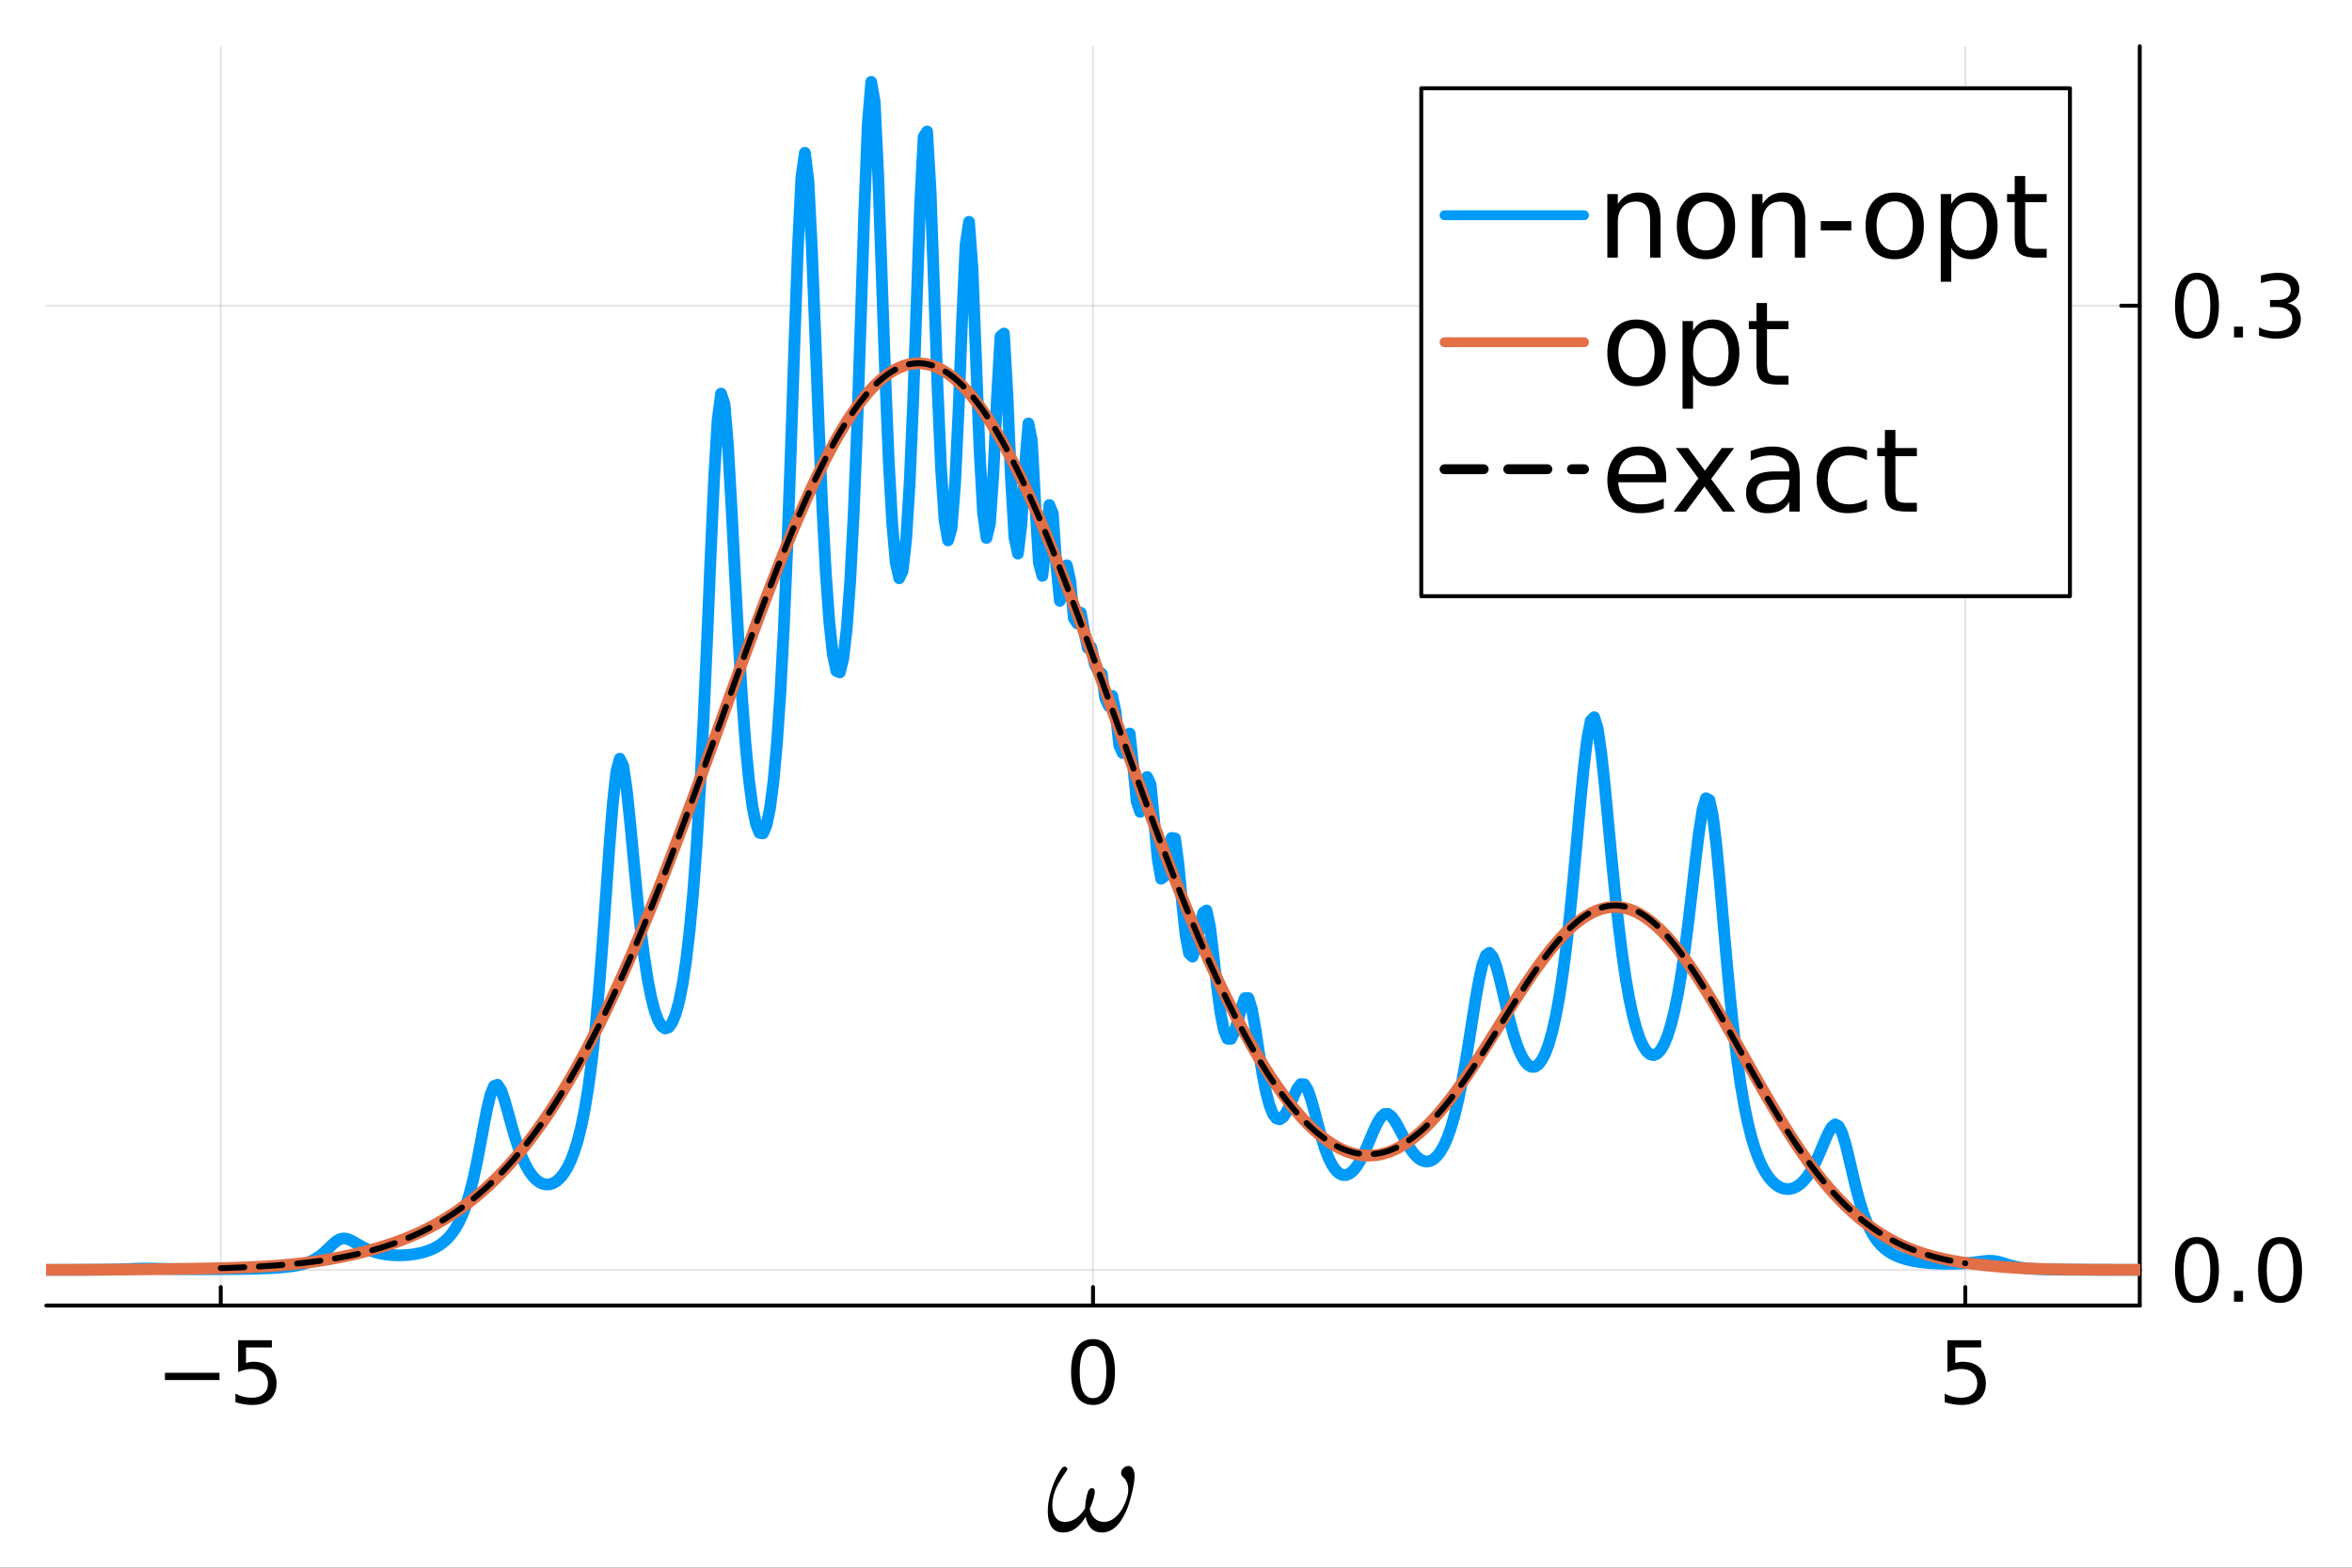 <?xml version="1.0" encoding="utf-8"?>
<svg xmlns="http://www.w3.org/2000/svg" xmlns:xlink="http://www.w3.org/1999/xlink" width="600" height="400" viewBox="0 0 2400 1600">
<rect x="0" y="0" width="2400" height="1600" fill="#333333" stroke="none"/>
<defs>
  <clipPath id="clip670">
    <rect x="0" y="0" width="2400" height="1600"/>
  </clipPath>
</defs>
<path clip-path="url(#clip670)" d="
M0 1600 L2400 1600 L2400 0 L0 0  Z
  " fill="#ffffff" fill-rule="evenodd" fill-opacity="1"/>
<defs>
  <clipPath id="clip671">
    <rect x="480" y="0" width="1681" height="1600"/>
  </clipPath>
</defs>
<defs>
  <clipPath id="clip672">
    <rect x="156" y="47" width="2198" height="1440"/>
  </clipPath>
</defs>
<path clip-path="url(#clip670)" d="
M47.244 1332.46 L2183.41 1332.46 L2183.41 47.244 L47.244 47.244  Z
  " fill="#ffffff" fill-rule="evenodd" fill-opacity="1"/>
<defs>
  <clipPath id="clip673">
    <rect x="47" y="47" width="2137" height="1286"/>
  </clipPath>
</defs>
<polyline clip-path="url(#clip673)" style="stroke:#000000; stroke-linecap:round; stroke-linejoin:round; stroke-width:2; stroke-opacity:0.1; fill:none" points="
  2005.39,1332.46 2005.39,47.244 
  "/>
<polyline clip-path="url(#clip673)" style="stroke:#000000; stroke-linecap:round; stroke-linejoin:round; stroke-width:2; stroke-opacity:0.1; fill:none" points="
  1115.33,1332.46 1115.33,47.244 
  "/>
<polyline clip-path="url(#clip673)" style="stroke:#000000; stroke-linecap:round; stroke-linejoin:round; stroke-width:2; stroke-opacity:0.1; fill:none" points="
  225.258,1332.46 225.258,47.244 
  "/>
<polyline clip-path="url(#clip670)" style="stroke:#000000; stroke-linecap:round; stroke-linejoin:round; stroke-width:4; stroke-opacity:1; fill:none" points="
  47.244,1332.46 2183.41,1332.46 
  "/>
<polyline clip-path="url(#clip670)" style="stroke:#000000; stroke-linecap:round; stroke-linejoin:round; stroke-width:4; stroke-opacity:1; fill:none" points="
  2005.39,1332.46 2005.39,1313.56 
  "/>
<polyline clip-path="url(#clip670)" style="stroke:#000000; stroke-linecap:round; stroke-linejoin:round; stroke-width:4; stroke-opacity:1; fill:none" points="
  1115.33,1332.46 1115.33,1313.56 
  "/>
<polyline clip-path="url(#clip670)" style="stroke:#000000; stroke-linecap:round; stroke-linejoin:round; stroke-width:4; stroke-opacity:1; fill:none" points="
  225.258,1332.46 225.258,1313.56 
  "/>
<path clip-path="url(#clip670)" d="M1987.17 1367.86 L2021.58 1367.86 L2021.58 1375.24 L1995.19 1375.24 L1995.19 1391.12 Q1997.1 1390.47 1999.01 1390.17 Q2000.92 1389.82 2002.83 1389.82 Q2013.68 1389.82 2020.02 1395.77 Q2026.36 1401.71 2026.36 1411.87 Q2026.36 1422.33 2019.85 1428.15 Q2013.34 1433.92 2001.49 1433.92 Q1997.41 1433.92 1993.15 1433.22 Q1988.94 1432.53 1984.43 1431.14 L1984.43 1422.33 Q1988.34 1424.46 1992.5 1425.5 Q1996.67 1426.54 2001.31 1426.54 Q2008.82 1426.54 2013.21 1422.59 Q2017.59 1418.64 2017.59 1411.87 Q2017.59 1405.1 2013.21 1401.15 Q2008.82 1397.2 2001.31 1397.2 Q1997.8 1397.2 1994.28 1397.98 Q1990.81 1398.76 1987.17 1400.41 L1987.17 1367.86 Z" fill="#000000" fill-rule="evenodd" fill-opacity="1" /><path clip-path="url(#clip670)" d="M1115.33 1373.63 Q1108.56 1373.63 1105.13 1380.32 Q1101.74 1386.96 1101.74 1400.32 Q1101.74 1413.65 1105.13 1420.33 Q1108.56 1426.97 1115.33 1426.97 Q1122.14 1426.97 1125.53 1420.33 Q1128.95 1413.65 1128.95 1400.32 Q1128.95 1386.96 1125.53 1380.32 Q1122.14 1373.63 1115.33 1373.63 M1115.33 1366.69 Q1126.22 1366.69 1131.95 1375.33 Q1137.72 1383.92 1137.72 1400.32 Q1137.72 1416.69 1131.95 1425.32 Q1126.22 1433.92 1115.33 1433.92 Q1104.43 1433.92 1098.66 1425.32 Q1092.93 1416.69 1092.93 1400.32 Q1092.93 1383.92 1098.66 1375.33 Q1104.43 1366.69 1115.33 1366.69 Z" fill="#000000" fill-rule="evenodd" fill-opacity="1" /><path clip-path="url(#clip670)" d="M168.335 1401.11 L223.977 1401.11 L223.977 1408.48 L168.335 1408.48 L168.335 1401.11 Z" fill="#000000" fill-rule="evenodd" fill-opacity="1" /><path clip-path="url(#clip670)" d="M242.988 1367.86 L277.406 1367.86 L277.406 1375.24 L251.017 1375.24 L251.017 1391.12 Q252.927 1390.47 254.837 1390.17 Q256.746 1389.82 258.656 1389.82 Q269.507 1389.82 275.843 1395.77 Q282.18 1401.71 282.18 1411.87 Q282.18 1422.33 275.67 1428.15 Q269.159 1433.92 257.311 1433.92 Q253.231 1433.92 248.977 1433.22 Q244.767 1432.53 240.253 1431.14 L240.253 1422.33 Q244.16 1424.46 248.326 1425.5 Q252.493 1426.54 257.137 1426.54 Q264.646 1426.54 269.029 1422.59 Q273.413 1418.64 273.413 1411.87 Q273.413 1405.1 269.029 1401.15 Q264.646 1397.2 257.137 1397.2 Q253.621 1397.2 250.106 1397.98 Q246.633 1398.76 242.988 1400.41 L242.988 1367.86 Z" fill="#000000" fill-rule="evenodd" fill-opacity="1" /><path clip-path="url(#clip670)" d="M1157.75 1506.65 Q1157.75 1513.46 1154.31 1526.64 Q1152.92 1532.35 1151.02 1537.54 Q1149.19 1542.67 1146.48 1547.64 Q1143.77 1552.62 1140.62 1556.21 Q1137.47 1559.72 1133.38 1561.92 Q1129.28 1564.11 1124.74 1564.11 Q1117.57 1564.11 1113.32 1559.87 Q1109.15 1555.55 1107.83 1548.16 Q1098.02 1564.11 1084.92 1564.11 Q1076.8 1564.11 1072.99 1558.33 Q1069.18 1552.47 1069.18 1542.67 Q1069.18 1534.39 1071.38 1525.83 Q1075.55 1509.58 1083.68 1498.24 Q1084.77 1496.92 1086.38 1496.92 Q1087.34 1496.92 1087.77 1497.21 Q1089.09 1498.02 1089.09 1499.33 Q1089.09 1500.29 1088.36 1501.24 Q1083.24 1508.34 1079.87 1514.41 Q1076.5 1520.49 1074.97 1526.64 Q1073.79 1531.91 1073.79 1536.37 Q1073.79 1543.91 1077.02 1548.59 Q1080.31 1553.28 1086.82 1553.28 Q1092.83 1553.28 1098.1 1549.55 Q1103.37 1545.74 1107.24 1539.37 Q1107.46 1532.42 1109.15 1525.83 Q1110.68 1518.8 1114.27 1518.8 Q1117.13 1518.8 1117.13 1522.68 Q1117.13 1524 1116.54 1526.64 Q1114.93 1533.59 1112 1539.81 Q1113.03 1545.89 1116.83 1549.62 Q1120.64 1553.28 1126.71 1553.28 Q1132.35 1553.28 1137.33 1549.18 Q1142.38 1545.08 1145.6 1539.08 Q1148.89 1533 1150.72 1525.83 Q1151.31 1523.42 1151.31 1520.34 Q1151.31 1512.14 1145.6 1507.09 Q1143.99 1505.48 1143.99 1503.36 Q1143.99 1500.87 1146.04 1498.6 Q1148.45 1496.19 1151.31 1496.19 Q1153.43 1496.19 1154.75 1497.5 Q1157.75 1500.14 1157.75 1506.65 Z" fill="#000000" fill-rule="evenodd" fill-opacity="1" /><polyline clip-path="url(#clip673)" style="stroke:#000000; stroke-linecap:round; stroke-linejoin:round; stroke-width:2; stroke-opacity:0.1; fill:none" points="
  47.244,312.003 2183.41,312.003 
  "/>
<polyline clip-path="url(#clip673)" style="stroke:#000000; stroke-linecap:round; stroke-linejoin:round; stroke-width:2; stroke-opacity:0.1; fill:none" points="
  47.244,1296.1 2183.41,1296.1 
  "/>
<polyline clip-path="url(#clip670)" style="stroke:#000000; stroke-linecap:round; stroke-linejoin:round; stroke-width:4; stroke-opacity:1; fill:none" points="
  2183.41,1332.46 2183.41,47.244 
  "/>
<polyline clip-path="url(#clip670)" style="stroke:#000000; stroke-linecap:round; stroke-linejoin:round; stroke-width:4; stroke-opacity:1; fill:none" points="
  2183.41,312.003 2164.51,312.003 
  "/>
<polyline clip-path="url(#clip670)" style="stroke:#000000; stroke-linecap:round; stroke-linejoin:round; stroke-width:4; stroke-opacity:1; fill:none" points="
  2183.41,1296.1 2164.51,1296.1 
  "/>
<path clip-path="url(#clip670)" d="M2241.8 285.375 Q2235.03 285.375 2231.6 292.059 Q2228.22 298.7 2228.22 312.068 Q2228.22 325.392 2231.6 332.076 Q2235.03 338.717 2241.8 338.717 Q2248.62 338.717 2252 332.076 Q2255.43 325.392 2255.43 312.068 Q2255.43 298.7 2252 292.059 Q2248.62 285.375 2241.8 285.375 M2241.8 278.431 Q2252.7 278.431 2258.43 287.068 Q2264.2 295.662 2264.2 312.068 Q2264.2 328.431 2258.43 337.068 Q2252.7 345.661 2241.8 345.661 Q2230.91 345.661 2225.14 337.068 Q2219.41 328.431 2219.41 312.068 Q2219.41 295.662 2225.14 287.068 Q2230.91 278.431 2241.8 278.431 Z" fill="#000000" fill-rule="evenodd" fill-opacity="1" /><path clip-path="url(#clip670)" d="M2279.61 333.379 L2288.77 333.379 L2288.77 344.403 L2279.61 344.403 L2279.61 333.379 Z" fill="#000000" fill-rule="evenodd" fill-opacity="1" /><path clip-path="url(#clip670)" d="M2334.42 309.464 Q2340.72 310.809 2344.23 315.063 Q2347.79 319.316 2347.79 325.566 Q2347.79 335.158 2341.2 340.41 Q2334.6 345.661 2322.45 345.661 Q2318.37 345.661 2314.03 344.837 Q2309.73 344.056 2305.13 342.45 L2305.13 333.986 Q2308.77 336.113 2313.11 337.198 Q2317.45 338.283 2322.19 338.283 Q2330.43 338.283 2334.73 335.028 Q2339.07 331.773 2339.07 325.566 Q2339.07 319.837 2335.03 316.625 Q2331.04 313.37 2323.88 313.37 L2316.33 313.37 L2316.33 306.165 L2324.23 306.165 Q2330.69 306.165 2334.12 303.604 Q2337.55 301 2337.55 296.139 Q2337.55 291.148 2333.99 288.5 Q2330.47 285.809 2323.88 285.809 Q2320.28 285.809 2316.15 286.591 Q2312.03 287.372 2307.08 289.021 L2307.08 281.209 Q2312.07 279.82 2316.41 279.125 Q2320.8 278.431 2324.66 278.431 Q2334.64 278.431 2340.46 282.988 Q2346.27 287.502 2346.27 295.228 Q2346.27 300.61 2343.19 304.342 Q2340.11 308.031 2334.42 309.464 Z" fill="#000000" fill-rule="evenodd" fill-opacity="1" /><path clip-path="url(#clip670)" d="M2241.8 1269.47 Q2235.03 1269.47 2231.6 1276.15 Q2228.22 1282.79 2228.22 1296.16 Q2228.22 1309.49 2231.6 1316.17 Q2235.03 1322.81 2241.8 1322.81 Q2248.62 1322.81 2252 1316.17 Q2255.43 1309.49 2255.43 1296.16 Q2255.43 1282.79 2252 1276.15 Q2248.62 1269.47 2241.8 1269.47 M2241.8 1262.53 Q2252.7 1262.53 2258.43 1271.16 Q2264.2 1279.76 2264.2 1296.16 Q2264.2 1312.53 2258.43 1321.16 Q2252.7 1329.76 2241.8 1329.76 Q2230.91 1329.76 2225.14 1321.16 Q2219.41 1312.53 2219.41 1296.16 Q2219.41 1279.76 2225.14 1271.16 Q2230.91 1262.53 2241.8 1262.53 Z" fill="#000000" fill-rule="evenodd" fill-opacity="1" /><path clip-path="url(#clip670)" d="M2279.61 1317.47 L2288.77 1317.47 L2288.77 1328.5 L2279.61 1328.5 L2279.61 1317.47 Z" fill="#000000" fill-rule="evenodd" fill-opacity="1" /><path clip-path="url(#clip670)" d="M2326.61 1269.47 Q2319.84 1269.47 2316.41 1276.15 Q2313.03 1282.79 2313.03 1296.16 Q2313.03 1309.49 2316.41 1316.17 Q2319.84 1322.81 2326.61 1322.81 Q2333.43 1322.81 2336.81 1316.17 Q2340.24 1309.49 2340.24 1296.16 Q2340.24 1282.79 2336.81 1276.15 Q2333.43 1269.47 2326.61 1269.47 M2326.61 1262.53 Q2337.51 1262.53 2343.24 1271.16 Q2349.01 1279.76 2349.01 1296.16 Q2349.01 1312.53 2343.24 1321.16 Q2337.51 1329.76 2326.61 1329.76 Q2315.72 1329.76 2309.95 1321.16 Q2304.22 1312.53 2304.22 1296.16 Q2304.22 1279.76 2309.95 1271.16 Q2315.72 1262.53 2326.61 1262.53 Z" fill="#000000" fill-rule="evenodd" fill-opacity="1" /><polyline clip-path="url(#clip673)" style="stroke:#009af9; stroke-linecap:round; stroke-linejoin:round; stroke-width:12; stroke-opacity:1; fill:none" points="
  -664.81,1296.09 -661.247,1296.09 -657.683,1296.09 -654.119,1296.09 -650.555,1296.09 -646.991,1296.08 -643.427,1296.08 -639.864,1296.08 -636.3,1296.08 -632.736,1296.08 
  -629.172,1296.08 -625.608,1296.08 -622.044,1296.08 -618.481,1296.08 -614.917,1296.08 -611.353,1296.08 -607.789,1296.08 -604.225,1296.08 -600.661,1296.08 -597.098,1296.08 
  -593.534,1296.08 -589.97,1296.08 -586.406,1296.08 -582.842,1296.08 -579.278,1296.08 -575.715,1296.08 -572.151,1296.08 -568.587,1296.08 -565.023,1296.08 -561.459,1296.08 
  -557.895,1296.08 -554.332,1296.08 -550.768,1296.08 -547.204,1296.08 -543.64,1296.08 -540.076,1296.08 -536.512,1296.08 -532.949,1296.08 -529.385,1296.08 -525.821,1296.08 
  -522.257,1296.08 -518.693,1296.08 -515.129,1296.08 -511.566,1296.08 -508.002,1296.08 -504.438,1296.08 -500.874,1296.08 -497.31,1296.08 -493.746,1296.08 -490.182,1296.08 
  -486.619,1296.08 -483.055,1296.08 -479.491,1296.08 -475.927,1296.08 -472.363,1296.08 -468.799,1296.08 -465.236,1296.08 -461.672,1296.08 -458.108,1296.08 -454.544,1296.08 
  -450.98,1296.08 -447.416,1296.08 -443.853,1296.08 -440.289,1296.08 -436.725,1296.08 -433.161,1296.08 -429.597,1296.08 -426.033,1296.08 -422.47,1296.08 -418.906,1296.08 
  -415.342,1296.08 -411.778,1296.08 -408.214,1296.08 -404.65,1296.08 -401.087,1296.08 -397.523,1296.08 -393.959,1296.08 -390.395,1296.08 -386.831,1296.08 -383.267,1296.08 
  -379.704,1296.08 -376.14,1296.08 -372.576,1296.08 -369.012,1296.08 -365.448,1296.08 -361.884,1296.08 -358.321,1296.08 -354.757,1296.08 -351.193,1296.08 -347.629,1296.08 
  -344.065,1296.08 -340.501,1296.08 -336.938,1296.08 -333.374,1296.08 -329.81,1296.08 -326.246,1296.08 -322.682,1296.08 -319.118,1296.08 -315.554,1296.08 -311.991,1296.08 
  -308.427,1296.08 -304.863,1296.08 -301.299,1296.08 -297.735,1296.08 -294.171,1296.08 -290.608,1296.08 -287.044,1296.08 -283.48,1296.08 -279.916,1296.08 -276.352,1296.08 
  -272.788,1296.08 -269.225,1296.08 -265.661,1296.08 -262.097,1296.08 -258.533,1296.08 -254.969,1296.07 -251.405,1296.07 -247.842,1296.07 -244.278,1296.07 -240.714,1296.07 
  -237.15,1296.07 -233.586,1296.07 -230.022,1296.07 -226.459,1296.07 -222.895,1296.07 -219.331,1296.07 -215.767,1296.07 -212.203,1296.07 -208.639,1296.07 -205.076,1296.07 
  -201.512,1296.07 -197.948,1296.07 -194.384,1296.07 -190.82,1296.07 -187.256,1296.07 -183.693,1296.07 -180.129,1296.07 -176.565,1296.07 -173.001,1296.07 -169.437,1296.07 
  -165.873,1296.07 -162.31,1296.07 -158.746,1296.07 -155.182,1296.07 -151.618,1296.07 -148.054,1296.07 -144.49,1296.07 -140.926,1296.07 -137.363,1296.07 -133.799,1296.07 
  -130.235,1296.07 -126.671,1296.07 -123.107,1296.07 -119.543,1296.07 -115.98,1296.07 -112.416,1296.07 -108.852,1296.07 -105.288,1296.07 -101.724,1296.07 -98.16,1296.07 
  -94.597,1296.07 -91.033,1296.07 -87.469,1296.07 -83.905,1296.07 -80.341,1296.07 -76.777,1296.06 -73.214,1296.06 -69.65,1296.06 -66.086,1296.06 -62.522,1296.06 
  -58.958,1296.06 -55.394,1296.06 -51.831,1296.06 -48.267,1296.06 -44.703,1296.06 -41.139,1296.06 -37.575,1296.06 -34.011,1296.06 -30.448,1296.06 -26.884,1296.06 
  -23.32,1296.06 -19.756,1296.06 -16.192,1296.06 -12.628,1296.06 -9.065,1296.06 -5.501,1296.06 -1.937,1296.06 1.627,1296.05 5.191,1296.05 8.755,1296.05 
  12.319,1296.05 15.882,1296.05 19.446,1296.05 23.01,1296.05 26.574,1296.05 30.138,1296.05 33.702,1296.05 37.265,1296.04 40.829,1296.04 44.393,1296.04 
  47.957,1296.04 51.521,1296.04 55.084,1296.03 58.648,1296.03 62.212,1296.03 65.776,1296.02 69.34,1296.02 72.904,1296.01 76.468,1296 80.031,1296 
  83.595,1295.99 87.159,1295.98 90.723,1295.96 94.287,1295.94 97.851,1295.92 101.414,1295.9 104.978,1295.86 108.542,1295.82 112.106,1295.77 115.67,1295.71 
  119.234,1295.62 122.797,1295.52 126.361,1295.4 129.925,1295.25 133.489,1295.08 137.053,1294.92 140.617,1294.78 144.18,1294.68 147.744,1294.64 151.308,1294.66 
  154.872,1294.71 158.436,1294.79 162,1294.88 165.563,1294.96 169.127,1295.04 172.691,1295.11 176.255,1295.16 179.819,1295.21 183.383,1295.25 186.946,1295.29 
  190.51,1295.31 194.074,1295.33 197.638,1295.35 201.202,1295.36 204.766,1295.36 208.33,1295.36 211.893,1295.36 215.457,1295.35 219.021,1295.34 222.585,1295.33 
  226.149,1295.31 229.713,1295.28 233.276,1295.26 236.84,1295.22 240.404,1295.19 243.968,1295.14 247.532,1295.09 251.096,1295.03 254.659,1294.96 258.223,1294.88 
  261.787,1294.79 265.351,1294.69 268.915,1294.57 272.479,1294.43 276.042,1294.27 279.606,1294.08 283.17,1293.85 286.734,1293.58 290.298,1293.27 293.862,1292.89 
  297.425,1292.43 300.989,1291.87 304.553,1291.19 308.117,1290.36 311.681,1289.34 315.245,1288.07 318.808,1286.5 322.372,1284.56 325.936,1282.2 329.5,1279.39 
  333.064,1276.16 336.628,1272.68 340.191,1269.27 343.755,1266.4 347.319,1264.53 350.883,1263.9 354.447,1264.47 358.011,1265.92 361.575,1267.86 365.138,1269.96 
  368.702,1271.99 372.266,1273.85 375.83,1275.47 379.394,1276.85 382.958,1278 386.521,1278.94 390.085,1279.69 393.649,1280.27 397.213,1280.7 400.777,1280.99 
  404.341,1281.15 407.904,1281.18 411.468,1281.1 415.032,1280.9 418.596,1280.57 422.16,1280.11 425.724,1279.51 429.287,1278.76 432.851,1277.82 436.415,1276.69 
  439.979,1275.31 443.543,1273.66 447.107,1271.67 450.67,1269.27 454.234,1266.38 457.798,1262.88 461.362,1258.64 464.926,1253.46 468.49,1247.12 472.053,1239.35 
  475.617,1229.84 479.181,1218.26 482.745,1204.34 486.309,1188 489.873,1169.58 493.436,1150.17 497,1131.75 500.564,1116.99 504.128,1108.37 507.692,1107.11 
  511.256,1112.56 514.819,1122.73 518.383,1135.29 521.947,1148.33 525.511,1160.65 529.075,1171.62 532.639,1181.01 536.203,1188.82 539.766,1195.15 543.33,1200.14 
  546.894,1203.92 550.458,1206.59 554.022,1208.24 557.586,1208.92 561.149,1208.67 564.713,1207.46 568.277,1205.25 571.841,1201.98 575.405,1197.52 578.969,1191.7 
  582.532,1184.3 586.096,1175.02 589.66,1163.47 593.224,1149.15 596.788,1131.46 600.352,1109.65 603.915,1082.9 607.479,1050.37 611.043,1011.47 614.607,966.305 
  618.171,916.403 621.735,865.53 625.298,820.016 628.862,787.577 632.426,774.345 635.99,781.784 639.554,806.093 643.118,840.548 646.681,878.562 650.245,915.417 
  653.809,948.477 657.373,976.645 660.937,999.729 664.501,1017.97 668.064,1031.75 671.628,1041.46 675.192,1047.38 678.756,1049.72 682.32,1048.52 685.884,1043.69 
  689.447,1035 693.011,1022.01 696.575,1004.12 700.139,980.477 703.703,949.991 707.267,911.346 710.831,863.103 714.394,803.99 717.958,733.55 721.522,653.308 
  725.086,568.415 728.65,488.95 732.214,428.985 735.777,401.697 739.341,412.433 742.905,455.604 746.469,518.444 750.033,587.684 753.597,653.781 757.16,711.571 
  760.724,759.079 764.288,796.095 767.852,823.153 771.416,840.939 774.98,849.989 778.543,850.542 782.107,842.466 785.671,825.214 789.235,797.796 792.799,758.785 
  796.363,706.421 799.926,638.951 803.49,555.465 807.054,457.555 810.618,351.914 814.182,252.791 817.746,180.991 821.309,155.929 824.873,183.879 828.437,253.588 
  832.001,344.204 835.565,436.576 839.129,518.702 842.692,585.213 846.256,634.744 849.82,667.669 853.384,684.718 856.948,686.281 860.512,672.093 864.075,641.15 
  867.639,591.846 871.203,522.527 874.767,432.913 878.331,326.962 881.895,217.07 885.459,126.574 889.022,83.618 892.586,104.123 896.15,178.818 899.714,280.679 
  903.278,383.088 906.842,469.738 910.405,533.879 913.969,573.97 917.533,590.195 921.097,582.612 924.661,550.528 928.225,492.922 931.788,410.356 935.352,309.287 
  938.916,208.281 942.48,139.611 946.044,134.188 949.608,195.363 953.171,294.807 956.735,397.011 960.299,479.01 963.863,531.351 967.427,551.558 970.991,539.155 
  974.554,494.197 978.118,419.602 981.682,328.034 985.246,249.967 988.81,226.368 992.374,274.257 995.937,366.132 999.501,458.491 1003.07,523.085 1006.63,549.066 
  1010.19,534.208 1013.76,481.571 1017.32,405.746 1020.88,343.348 1024.45,340.424 1028.01,403.336 1031.58,487.795 1035.14,548.507 1038.7,565.006 1042.27,535.506 
  1045.83,476.469 1049.4,432.115 1052.96,449.822 1056.52,516.492 1060.09,574.632 1063.65,587.73 1067.21,555.451 1070.78,515.424 1074.34,524.216 1077.91,577.288 
  1081.47,613.22 1085.03,602.528 1088.6,576.93 1092.16,592.803 1095.72,631.021 1099.29,636.294 1102.85,625.367 1106.42,644.864 1109.98,661.398 1113.54,660.727 
  1117.11,678.128 1120.67,684.982 1124.24,687.591 1127.8,712.7 1131.36,720.586 1134.93,710.244 1138.49,727.186 1142.05,760.869 1145.62,768.553 1149.18,751.073 
  1152.75,748.657 1156.31,781.461 1159.87,817.997 1163.44,828.625 1167,812.542 1170.57,793.017 1174.13,800.739 1177.69,837.533 1181.26,876.45 1184.82,896.854 
  1188.38,894.177 1191.95,874.848 1195.51,855.193 1199.08,855.731 1202.64,882.633 1206.2,921.341 1209.77,954.351 1213.33,973.159 1216.9,976.389 1220.46,966.25 
  1224.02,948.177 1227.59,931.92 1231.15,929.223 1234.71,945.62 1238.28,975.335 1241.84,1007.42 1245.41,1033.93 1248.97,1051.64 1252.53,1060.18 1256.1,1060.29 
  1259.66,1053.27 1263.23,1041.27 1266.79,1027.95 1270.35,1018.65 1273.92,1018.66 1277.48,1030.07 1281.04,1050.15 1284.61,1073.6 1288.17,1095.79 1291.74,1114.14 
  1295.3,1127.79 1298.86,1136.79 1302.43,1141.51 1305.99,1142.39 1309.56,1139.86 1313.12,1134.45 1316.68,1126.93 1320.25,1118.5 1323.81,1110.96 1327.37,1106.4 
  1330.94,1106.64 1334.5,1112.32 1338.07,1122.58 1341.63,1135.54 1345.19,1149.2 1348.76,1162.02 1352.32,1173.16 1355.88,1182.26 1359.45,1189.3 1363.01,1194.37 
  1366.58,1197.63 1370.14,1199.22 1373.7,1199.23 1377.27,1197.74 1380.83,1194.79 1384.4,1190.42 1387.96,1184.69 1391.52,1177.73 1395.09,1169.79 1398.65,1161.3 
  1402.21,1152.92 1405.78,1145.48 1409.34,1139.89 1412.91,1136.9 1416.47,1136.83 1420.03,1139.54 1423.6,1144.45 1427.16,1150.73 1430.73,1157.58 1434.29,1164.32 
  1437.85,1170.47 1441.42,1175.74 1444.98,1179.94 1448.54,1183 1452.11,1184.88 1455.67,1185.56 1459.24,1184.99 1462.8,1183.14 1466.36,1179.92 1469.93,1175.25 
  1473.49,1168.97 1477.06,1160.91 1480.62,1150.87 1484.18,1138.65 1487.75,1124.04 1491.31,1106.95 1494.87,1087.44 1498.44,1065.92 1502,1043.22 1505.57,1020.78 
  1509.13,1000.53 1512.69,984.654 1516.26,974.984 1519.82,972.439 1523.39,976.721 1526.95,986.48 1530.51,999.828 1534.08,1014.87 1537.64,1030.06 1541.2,1044.3 
  1544.77,1056.93 1548.33,1067.6 1551.9,1076.15 1555.46,1082.53 1559.02,1086.75 1562.59,1088.84 1566.15,1088.77 1569.72,1086.51 1573.28,1081.96 1576.84,1074.98 
  1580.41,1065.36 1583.97,1052.82 1587.53,1037.04 1591.1,1017.65 1594.66,994.273 1598.23,966.631 1601.79,934.648 1605.35,898.696 1608.92,859.882 1612.48,820.376 
  1616.05,783.576 1619.61,753.851 1623.17,735.626 1626.74,731.974 1630.3,743.416 1633.86,767.712 1637.43,800.807 1640.99,838.248 1644.56,876.294 1648.12,912.372 
  1651.68,945.024 1655.25,973.628 1658.81,998.089 1662.37,1018.6 1665.94,1035.47 1669.5,1049.05 1673.07,1059.66 1676.63,1067.58 1680.19,1073 1683.76,1076.08 
  1687.32,1076.91 1690.89,1075.51 1694.45,1071.83 1698.01,1065.77 1701.58,1057.18 1705.14,1045.84 1708.7,1031.49 1712.27,1013.87 1715.83,992.747 1719.4,968.067 
  1722.96,940.083 1726.52,909.64 1730.09,878.489 1733.65,849.543 1737.22,826.813 1740.78,814.701 1744.34,816.601 1747.91,833.41 1751.47,862.964 1755.03,900.911 
  1758.6,942.376 1762.16,983.353 1765.73,1021.27 1769.29,1054.87 1772.85,1083.84 1776.42,1108.38 1779.98,1128.96 1783.55,1146.11 1787.11,1160.36 1790.67,1172.15 
  1794.24,1181.89 1797.8,1189.89 1801.36,1196.43 1804.93,1201.7 1808.49,1205.87 1812.06,1209.06 1815.62,1211.36 1819.18,1212.85 1822.75,1213.55 1826.31,1213.47 
  1829.88,1212.63 1833.44,1210.98 1837,1208.49 1840.57,1205.09 1844.13,1200.72 1847.69,1195.33 1851.26,1188.87 1854.82,1181.42 1858.39,1173.17 1861.95,1164.62 
  1865.51,1156.6 1869.08,1150.4 1872.64,1147.55 1876.21,1149.43 1879.77,1156.53 1883.33,1168.18 1886.9,1182.71 1890.46,1198.16 1894.02,1212.98 1897.59,1226.24 
  1901.15,1237.6 1904.72,1247.06 1908.28,1254.82 1911.84,1261.15 1915.41,1266.29 1918.97,1270.47 1922.54,1273.89 1926.1,1276.69 1929.66,1279 1933.23,1280.91 
  1936.79,1282.5 1940.35,1283.84 1943.92,1284.95 1947.48,1285.89 1951.05,1286.69 1954.61,1287.35 1958.17,1287.92 1961.74,1288.39 1965.3,1288.78 1968.86,1289.11 
  1972.43,1289.37 1975.99,1289.57 1979.56,1289.72 1983.12,1289.82 1986.68,1289.87 1990.25,1289.87 1993.81,1289.82 1997.38,1289.71 2000.94,1289.55 2004.5,1289.32 
  2008.07,1289.04 2011.63,1288.69 2015.19,1288.28 2018.76,1287.83 2022.32,1287.38 2025.89,1287 2029.45,1286.77 2033.01,1286.83 2036.58,1287.24 2040.14,1288.01 
  2043.71,1289.05 2047.27,1290.18 2050.83,1291.27 2054.4,1292.23 2057.96,1293.02 2061.52,1293.66 2065.09,1294.15 2068.65,1294.54 2072.22,1294.84 2075.78,1295.07 
  2079.34,1295.25 2082.91,1295.39 2086.47,1295.51 2090.04,1295.6 2093.6,1295.67 2097.16,1295.73 2100.73,1295.78 2104.29,1295.82 2107.85,1295.85 2111.42,1295.88 
  2114.98,1295.9 2118.55,1295.92 2122.11,1295.94 2125.67,1295.95 2129.24,1295.96 2132.8,1295.97 2136.37,1295.98 2139.93,1295.99 2143.49,1296 2147.06,1296 
  2150.62,1296.01 2154.18,1296.01 2157.75,1296.02 2161.31,1296.02 2164.88,1296.02 2168.44,1296.03 2172,1296.03 2175.57,1296.03 2179.13,1296.03 2182.7,1296.04 
  2186.26,1296.04 2189.82,1296.04 2193.39,1296.04 2196.95,1296.04 2200.51,1296.04 2204.08,1296.05 2207.64,1296.05 2211.21,1296.05 2214.77,1296.05 2218.33,1296.05 
  2221.9,1296.05 2225.46,1296.05 2229.02,1296.05 2232.59,1296.05 2236.15,1296.05 2239.72,1296.05 2243.28,1296.06 2246.84,1296.06 2250.41,1296.06 2253.97,1296.06 
  2257.54,1296.06 2261.1,1296.06 2264.66,1296.06 2268.23,1296.06 2271.79,1296.06 2275.35,1296.06 2278.92,1296.06 2282.48,1296.06 2286.05,1296.06 2289.61,1296.06 
  2293.17,1296.06 2296.74,1296.06 2300.3,1296.06 2303.87,1296.06 2307.43,1296.06 2310.99,1296.06 2314.56,1296.06 2318.12,1296.06 2321.68,1296.07 2325.25,1296.07 
  2328.81,1296.07 2332.38,1296.07 2335.94,1296.07 2339.5,1296.07 2343.07,1296.07 2346.63,1296.07 2350.2,1296.07 2353.76,1296.07 2357.32,1296.07 2360.89,1296.07 
  2364.45,1296.07 2368.01,1296.07 2371.58,1296.07 2375.14,1296.07 2378.71,1296.07 2382.27,1296.07 2385.83,1296.07 2389.4,1296.07 2392.96,1296.07 2396.53,1296.07 
  2400.09,1296.07 2403.65,1296.07 2407.22,1296.07 2410.78,1296.07 2414.34,1296.07 2417.91,1296.07 2421.47,1296.07 2425.04,1296.07 2428.6,1296.07 2432.16,1296.07 
  2435.73,1296.07 2439.29,1296.07 2442.86,1296.07 2446.42,1296.07 2449.98,1296.07 2453.55,1296.07 2457.11,1296.07 2460.67,1296.07 2464.24,1296.07 2467.8,1296.07 
  2471.37,1296.07 2474.93,1296.07 2478.49,1296.08 2482.06,1296.08 2485.62,1296.08 2489.19,1296.08 2492.75,1296.08 2496.31,1296.08 2499.88,1296.08 2503.44,1296.08 
  2507,1296.08 2510.57,1296.08 2514.13,1296.08 2517.7,1296.08 2521.26,1296.08 2524.82,1296.08 2528.39,1296.08 2531.95,1296.08 2535.51,1296.08 2539.08,1296.08 
  2542.64,1296.08 2546.21,1296.08 2549.77,1296.08 2553.33,1296.08 2556.9,1296.08 2560.46,1296.08 2564.03,1296.08 2567.59,1296.08 2571.15,1296.08 2574.72,1296.08 
  2578.28,1296.08 2581.84,1296.08 2585.41,1296.08 2588.97,1296.08 2592.54,1296.08 2596.1,1296.08 2599.66,1296.08 2603.23,1296.08 2606.79,1296.08 2610.36,1296.08 
  2613.92,1296.08 2617.48,1296.08 2621.05,1296.08 2624.61,1296.08 2628.17,1296.08 2631.74,1296.08 2635.3,1296.08 2638.87,1296.08 2642.43,1296.08 2645.99,1296.08 
  2649.56,1296.08 2653.12,1296.08 2656.69,1296.08 2660.25,1296.08 2663.81,1296.08 2667.38,1296.08 2670.94,1296.08 2674.5,1296.08 2678.07,1296.08 2681.63,1296.08 
  2685.2,1296.08 2688.76,1296.08 2692.32,1296.08 2695.89,1296.08 2699.45,1296.08 2703.02,1296.08 2706.58,1296.08 2710.14,1296.08 2713.71,1296.08 2717.27,1296.08 
  2720.83,1296.08 2724.4,1296.08 2727.96,1296.08 2731.53,1296.08 2735.09,1296.08 2738.65,1296.08 2742.22,1296.08 2745.78,1296.08 2749.35,1296.08 2752.91,1296.08 
  2756.47,1296.08 2760.04,1296.08 2763.6,1296.08 2767.16,1296.08 2770.73,1296.08 2774.29,1296.08 2777.86,1296.08 2781.42,1296.08 2784.98,1296.08 2788.55,1296.08 
  2792.11,1296.08 2795.68,1296.08 2799.24,1296.08 2802.8,1296.08 2806.37,1296.08 2809.93,1296.08 2813.49,1296.08 2817.06,1296.08 2820.62,1296.08 2824.19,1296.08 
  2827.75,1296.08 2831.31,1296.08 2834.88,1296.08 2838.44,1296.08 2842,1296.08 2845.57,1296.09 2849.13,1296.09 2852.7,1296.09 2856.26,1296.09 2859.82,1296.09 
  2863.39,1296.09 2866.95,1296.09 2870.52,1296.09 2874.08,1296.09 2877.64,1296.09 2881.21,1296.09 2884.77,1296.09 2888.33,1296.09 2891.9,1296.09 2895.46,1296.09 
  
  "/>
<polyline clip-path="url(#clip673)" style="stroke:#e26f46; stroke-linecap:round; stroke-linejoin:round; stroke-width:12; stroke-opacity:1; fill:none" points="
  -664.81,1296.09 -661.247,1296.09 -657.683,1296.09 -654.119,1296.09 -650.555,1296.09 -646.991,1296.08 -643.427,1296.08 -639.864,1296.08 -636.3,1296.08 -632.736,1296.08 
  -629.172,1296.08 -625.608,1296.08 -622.044,1296.08 -618.481,1296.08 -614.917,1296.08 -611.353,1296.08 -607.789,1296.08 -604.225,1296.08 -600.661,1296.08 -597.098,1296.08 
  -593.534,1296.08 -589.97,1296.08 -586.406,1296.08 -582.842,1296.08 -579.278,1296.08 -575.715,1296.08 -572.151,1296.08 -568.587,1296.08 -565.023,1296.08 -561.459,1296.08 
  -557.895,1296.08 -554.332,1296.08 -550.768,1296.08 -547.204,1296.08 -543.64,1296.08 -540.076,1296.08 -536.512,1296.08 -532.949,1296.08 -529.385,1296.08 -525.821,1296.08 
  -522.257,1296.08 -518.693,1296.08 -515.129,1296.08 -511.566,1296.08 -508.002,1296.08 -504.438,1296.08 -500.874,1296.08 -497.31,1296.08 -493.746,1296.08 -490.182,1296.08 
  -486.619,1296.08 -483.055,1296.08 -479.491,1296.08 -475.927,1296.08 -472.363,1296.08 -468.799,1296.08 -465.236,1296.08 -461.672,1296.08 -458.108,1296.08 -454.544,1296.08 
  -450.98,1296.08 -447.416,1296.08 -443.853,1296.08 -440.289,1296.08 -436.725,1296.08 -433.161,1296.08 -429.597,1296.08 -426.033,1296.08 -422.47,1296.08 -418.906,1296.08 
  -415.342,1296.08 -411.778,1296.08 -408.214,1296.08 -404.65,1296.08 -401.087,1296.08 -397.523,1296.08 -393.959,1296.08 -390.395,1296.08 -386.831,1296.08 -383.267,1296.08 
  -379.704,1296.08 -376.14,1296.08 -372.576,1296.08 -369.012,1296.08 -365.448,1296.08 -361.884,1296.08 -358.321,1296.08 -354.757,1296.08 -351.193,1296.08 -347.629,1296.08 
  -344.065,1296.08 -340.501,1296.08 -336.938,1296.08 -333.374,1296.08 -329.81,1296.08 -326.246,1296.08 -322.682,1296.08 -319.118,1296.08 -315.554,1296.08 -311.991,1296.08 
  -308.427,1296.08 -304.863,1296.08 -301.299,1296.08 -297.735,1296.08 -294.171,1296.08 -290.608,1296.08 -287.044,1296.08 -283.48,1296.08 -279.916,1296.08 -276.352,1296.08 
  -272.788,1296.08 -269.225,1296.08 -265.661,1296.08 -262.097,1296.08 -258.533,1296.08 -254.969,1296.07 -251.405,1296.07 -247.842,1296.07 -244.278,1296.07 -240.714,1296.07 
  -237.15,1296.07 -233.586,1296.07 -230.022,1296.07 -226.459,1296.07 -222.895,1296.07 -219.331,1296.07 -215.767,1296.07 -212.203,1296.07 -208.639,1296.07 -205.076,1296.07 
  -201.512,1296.07 -197.948,1296.07 -194.384,1296.07 -190.82,1296.07 -187.256,1296.07 -183.693,1296.07 -180.129,1296.07 -176.565,1296.07 -173.001,1296.07 -169.437,1296.07 
  -165.873,1296.07 -162.31,1296.07 -158.746,1296.07 -155.182,1296.07 -151.618,1296.07 -148.054,1296.07 -144.49,1296.07 -140.926,1296.07 -137.363,1296.07 -133.799,1296.07 
  -130.235,1296.07 -126.671,1296.07 -123.107,1296.07 -119.543,1296.07 -115.98,1296.07 -112.416,1296.07 -108.852,1296.07 -105.288,1296.07 -101.724,1296.07 -98.16,1296.07 
  -94.597,1296.07 -91.033,1296.06 -87.469,1296.06 -83.905,1296.06 -80.341,1296.06 -76.777,1296.06 -73.214,1296.06 -69.65,1296.06 -66.086,1296.06 -62.522,1296.06 
  -58.958,1296.06 -55.394,1296.06 -51.831,1296.06 -48.267,1296.06 -44.703,1296.06 -41.139,1296.06 -37.575,1296.06 -34.011,1296.06 -30.448,1296.06 -26.884,1296.06 
  -23.32,1296.06 -19.756,1296.05 -16.192,1296.05 -12.628,1296.05 -9.065,1296.05 -5.501,1296.05 -1.937,1296.05 1.627,1296.05 5.191,1296.05 8.755,1296.05 
  12.319,1296.04 15.882,1296.04 19.446,1296.04 23.01,1296.04 26.574,1296.04 30.138,1296.03 33.702,1296.03 37.265,1296.03 40.829,1296.03 44.393,1296.02 
  47.957,1296.02 51.521,1296.02 55.084,1296.01 58.648,1296.01 62.212,1296 65.776,1295.99 69.34,1295.99 72.904,1295.98 76.468,1295.97 80.031,1295.96 
  83.595,1295.95 87.159,1295.94 90.723,1295.93 94.287,1295.91 97.851,1295.9 101.414,1295.88 104.978,1295.86 108.542,1295.84 112.106,1295.82 115.67,1295.8 
  119.234,1295.77 122.797,1295.74 126.361,1295.71 129.925,1295.68 133.489,1295.65 137.053,1295.61 140.617,1295.57 144.18,1295.53 147.744,1295.49 151.308,1295.45 
  154.872,1295.41 158.436,1295.36 162,1295.32 165.563,1295.27 169.127,1295.23 172.691,1295.18 176.255,1295.13 179.819,1295.08 183.383,1295.03 186.946,1294.98 
  190.51,1294.93 194.074,1294.88 197.638,1294.82 201.202,1294.76 204.766,1294.7 208.33,1294.64 211.893,1294.57 215.457,1294.5 219.021,1294.42 222.585,1294.34 
  226.149,1294.25 229.713,1294.16 233.276,1294.07 236.84,1293.96 240.404,1293.85 243.968,1293.73 247.532,1293.6 251.096,1293.46 254.659,1293.32 258.223,1293.16 
  261.787,1292.98 265.351,1292.8 268.915,1292.6 272.479,1292.39 276.042,1292.16 279.606,1291.92 283.17,1291.66 286.734,1291.38 290.298,1291.08 293.862,1290.76 
  297.425,1290.42 300.989,1290.06 304.553,1289.67 308.117,1289.26 311.681,1288.83 315.245,1288.37 318.808,1287.89 322.372,1287.38 325.936,1286.84 329.5,1286.28 
  333.064,1285.69 336.628,1285.08 340.191,1284.43 343.755,1283.77 347.319,1283.07 350.883,1282.34 354.447,1281.59 358.011,1280.81 361.575,1280 365.138,1279.16 
  368.702,1278.29 372.266,1277.38 375.83,1276.45 379.394,1275.48 382.958,1274.47 386.521,1273.43 390.085,1272.35 393.649,1271.22 397.213,1270.06 400.777,1268.85 
  404.341,1267.59 407.904,1266.29 411.468,1264.93 415.032,1263.52 418.596,1262.05 422.16,1260.53 425.724,1258.94 429.287,1257.3 432.851,1255.59 436.415,1253.81 
  439.979,1251.97 443.543,1250.05 447.107,1248.07 450.67,1246 454.234,1243.87 457.798,1241.65 461.362,1239.36 464.926,1236.98 468.49,1234.52 472.053,1231.97 
  475.617,1229.33 479.181,1226.6 482.745,1223.78 486.309,1220.87 489.873,1217.86 493.436,1214.75 497,1211.53 500.564,1208.22 504.128,1204.8 507.692,1201.27 
  511.256,1197.63 514.819,1193.88 518.383,1190.01 521.947,1186.04 525.511,1181.94 529.075,1177.73 532.639,1173.4 536.203,1168.95 539.766,1164.38 543.33,1159.68 
  546.894,1154.87 550.458,1149.93 554.022,1144.87 557.586,1139.68 561.149,1134.36 564.713,1128.92 568.277,1123.35 571.841,1117.66 575.405,1111.84 578.969,1105.88 
  582.532,1099.8 586.096,1093.59 589.66,1087.25 593.224,1080.78 596.788,1074.19 600.352,1067.46 603.915,1060.61 607.479,1053.63 611.043,1046.53 614.607,1039.3 
  618.171,1031.95 621.735,1024.48 625.298,1016.89 628.862,1009.18 632.426,1001.35 635.99,993.405 639.554,985.349 643.118,977.181 646.681,968.904 650.245,960.518 
  653.809,952.028 657.373,943.434 660.937,934.74 664.501,925.948 668.064,917.063 671.628,908.086 675.192,899.023 678.756,889.876 682.32,880.65 685.884,871.348 
  689.447,861.975 693.011,852.535 696.575,843.032 700.139,833.47 703.703,823.853 707.267,814.186 710.831,804.473 714.394,794.719 717.958,784.929 721.522,775.109 
  725.086,765.263 728.65,755.398 732.214,745.52 735.777,735.634 739.341,725.748 742.905,715.866 746.469,705.997 750.033,696.144 753.597,686.316 757.16,676.517 
  760.724,666.754 764.288,657.034 767.852,647.362 771.416,637.746 774.98,628.192 778.543,618.708 782.107,609.301 785.671,599.978 789.235,590.747 792.799,581.616 
  796.363,572.591 799.926,563.678 803.49,554.886 807.054,546.219 810.618,537.685 814.182,529.291 817.746,521.044 821.309,512.951 824.873,505.019 828.437,497.256 
  832.001,489.669 835.565,482.265 839.129,475.05 842.692,468.029 846.256,461.209 849.82,454.596 853.384,448.195 856.948,442.012 860.512,436.053 864.075,430.325 
  867.639,424.834 871.203,419.585 874.767,414.583 878.331,409.832 881.895,405.335 885.459,401.097 889.022,397.122 892.586,393.414 896.15,389.977 899.714,386.817 
  903.278,383.935 906.842,381.334 910.405,379.017 913.969,376.984 917.533,375.237 921.097,373.779 924.661,372.612 928.225,371.738 931.788,371.157 935.352,370.87 
  938.916,370.875 942.48,371.172 946.044,371.761 949.608,372.642 953.171,373.815 956.735,375.279 960.299,377.031 963.863,379.067 967.427,381.386 970.991,383.986 
  974.554,386.865 978.118,390.02 981.682,393.446 985.246,397.139 988.81,401.095 992.374,405.311 995.937,409.784 999.501,414.507 1003.07,419.475 1006.63,424.683 
  1010.19,430.127 1013.76,435.802 1017.32,441.703 1020.88,447.821 1024.45,454.152 1028.01,460.693 1031.58,467.437 1035.14,474.378 1038.7,481.509 1042.27,488.828 
  1045.83,496.33 1049.4,504.006 1052.96,511.853 1056.52,519.868 1060.09,528.044 1063.65,536.375 1067.21,544.858 1070.78,553.487 1074.34,562.253 1077.91,571.148 
  1081.47,580.167 1085.03,589.295 1088.6,598.522 1092.16,607.84 1095.72,617.234 1099.29,626.704 1102.85,636.242 1106.42,645.854 1109.98,655.535 1113.54,665.272 
  1117.11,675.044 1120.67,684.849 1124.24,694.697 1127.8,704.579 1131.36,714.479 1134.93,724.381 1138.49,734.279 1142.05,744.167 1145.62,754.047 1149.18,763.918 
  1152.75,773.779 1156.31,783.627 1159.87,793.455 1163.44,803.258 1167,813.027 1170.57,822.752 1174.13,832.427 1177.69,842.042 1181.26,851.587 1184.82,861.057 
  1188.38,870.444 1191.95,879.742 1195.51,888.944 1199.08,898.045 1202.64,907.043 1206.2,915.933 1209.77,924.71 1213.33,933.372 1216.9,941.917 1220.46,950.344 
  1224.02,958.648 1227.59,966.827 1231.15,974.881 1234.71,982.81 1238.28,990.611 1241.84,998.282 1245.41,1005.82 1248.97,1013.23 1252.53,1020.5 1256.1,1027.64 
  1259.66,1034.65 1263.23,1041.52 1266.79,1048.24 1270.35,1054.83 1273.92,1061.27 1277.48,1067.58 1281.04,1073.73 1284.61,1079.74 1288.17,1085.6 1291.74,1091.31 
  1295.3,1096.86 1298.86,1102.26 1302.43,1107.5 1305.99,1112.58 1309.56,1117.5 1313.12,1122.25 1316.68,1126.83 1320.25,1131.24 1323.81,1135.47 1327.37,1139.53 
  1330.94,1143.41 1334.5,1147.11 1338.07,1150.62 1341.63,1153.95 1345.19,1157.08 1348.76,1160.02 1352.32,1162.76 1355.88,1165.3 1359.45,1167.64 1363.01,1169.77 
  1366.58,1171.7 1370.14,1173.42 1373.7,1174.93 1377.27,1176.23 1380.83,1177.32 1384.4,1178.18 1387.96,1178.83 1391.52,1179.25 1395.09,1179.45 1398.65,1179.43 
  1402.21,1179.18 1405.78,1178.71 1409.34,1178.02 1412.91,1177.11 1416.47,1175.98 1420.03,1174.64 1423.6,1173.07 1427.16,1171.29 1430.73,1169.29 1434.29,1167.08 
  1437.85,1164.65 1441.42,1162.02 1444.98,1159.18 1448.54,1156.13 1452.11,1152.89 1455.67,1149.45 1459.24,1145.83 1462.8,1142.03 1466.36,1138.06 1469.93,1133.91 
  1473.49,1129.61 1477.06,1125.15 1480.62,1120.55 1484.18,1115.81 1487.75,1110.94 1491.31,1105.94 1494.87,1100.83 1498.44,1095.61 1502,1090.3 1505.57,1084.9 
  1509.13,1079.42 1512.69,1073.87 1516.26,1068.27 1519.82,1062.63 1523.39,1056.96 1526.95,1051.27 1530.51,1045.57 1534.08,1039.88 1537.64,1034.2 1541.2,1028.55 
  1544.77,1022.95 1548.33,1017.39 1551.9,1011.9 1555.46,1006.48 1559.02,1001.15 1562.59,995.908 1566.15,990.777 1569.72,985.765 1573.28,980.883 1576.84,976.145 
  1580.41,971.561 1583.97,967.144 1587.53,962.903 1591.1,958.85 1594.66,954.994 1598.23,951.345 1601.79,947.911 1605.35,944.7 1608.92,941.719 1612.48,938.974 
  1616.05,936.471 1619.61,934.216 1623.17,932.214 1626.74,930.469 1630.3,928.986 1633.86,927.77 1637.43,926.823 1640.99,926.15 1644.56,925.753 1648.12,925.635 
  1651.68,925.798 1655.25,926.242 1658.81,926.968 1662.37,927.975 1665.94,929.262 1669.5,930.825 1673.07,932.661 1676.63,934.766 1680.19,937.134 1683.76,939.761 
  1687.32,942.639 1690.89,945.763 1694.45,949.126 1698.01,952.72 1701.58,956.538 1705.14,960.574 1708.7,964.819 1712.27,969.265 1715.83,973.905 1719.4,978.73 
  1722.96,983.731 1726.52,988.9 1730.09,994.226 1733.65,999.7 1737.22,1005.31 1740.78,1011.05 1744.34,1016.9 1747.91,1022.85 1751.47,1028.89 1755.03,1035.02 
  1758.6,1041.21 1762.16,1047.45 1765.73,1053.74 1769.29,1060.06 1772.85,1066.4 1776.42,1072.75 1779.98,1079.1 1783.55,1085.44 1787.11,1091.76 1790.67,1098.06 
  1794.24,1104.32 1797.8,1110.55 1801.36,1116.72 1804.93,1122.83 1808.49,1128.88 1812.06,1134.85 1815.62,1140.75 1819.18,1146.55 1822.75,1152.27 1826.31,1157.88 
  1829.88,1163.39 1833.44,1168.79 1837,1174.07 1840.57,1179.22 1844.13,1184.25 1847.69,1189.15 1851.26,1193.92 1854.82,1198.54 1858.39,1203.04 1861.95,1207.39 
  1865.51,1211.6 1869.08,1215.67 1872.64,1219.61 1876.21,1223.41 1879.77,1227.07 1883.33,1230.6 1886.9,1234 1890.46,1237.27 1894.02,1240.41 1897.59,1243.43 
  1901.15,1246.32 1904.72,1249.1 1908.28,1251.75 1911.84,1254.29 1915.41,1256.72 1918.97,1259.04 1922.54,1261.25 1926.1,1263.35 1929.66,1265.35 1933.23,1267.24 
  1936.79,1269.04 1940.35,1270.74 1943.92,1272.34 1947.48,1273.86 1951.05,1275.29 1954.61,1276.63 1958.17,1277.9 1961.74,1279.08 1965.3,1280.2 1968.86,1281.24 
  1972.43,1282.23 1975.99,1283.14 1979.56,1284 1983.12,1284.81 1986.68,1285.57 1990.25,1286.28 1993.81,1286.94 1997.38,1287.57 2000.94,1288.15 2004.5,1288.71 
  2008.07,1289.22 2011.63,1289.71 2015.19,1290.18 2018.76,1290.61 2022.32,1291.02 2025.89,1291.41 2029.45,1291.78 2033.01,1292.12 2036.58,1292.45 2040.14,1292.75 
  2043.71,1293.04 2047.27,1293.31 2050.83,1293.56 2054.4,1293.79 2057.96,1294.01 2061.52,1294.21 2065.09,1294.39 2068.65,1294.56 2072.22,1294.72 2075.78,1294.86 
  2079.34,1294.99 2082.91,1295.1 2086.47,1295.2 2090.04,1295.3 2093.6,1295.38 2097.16,1295.46 2100.73,1295.52 2104.29,1295.58 2107.85,1295.63 2111.42,1295.68 
  2114.98,1295.72 2118.55,1295.76 2122.11,1295.79 2125.67,1295.82 2129.24,1295.84 2132.8,1295.87 2136.37,1295.89 2139.93,1295.91 2143.49,1295.92 2147.06,1295.93 
  2150.62,1295.95 2154.18,1295.96 2157.75,1295.97 2161.31,1295.98 2164.88,1295.98 2168.44,1295.99 2172,1296 2175.57,1296 2179.13,1296.01 2182.7,1296.01 
  2186.26,1296.02 2189.82,1296.02 2193.39,1296.02 2196.95,1296.03 2200.51,1296.03 2204.08,1296.03 2207.64,1296.04 2211.21,1296.04 2214.77,1296.04 2218.33,1296.04 
  2221.9,1296.04 2225.46,1296.04 2229.02,1296.05 2232.59,1296.05 2236.15,1296.05 2239.72,1296.05 2243.28,1296.05 2246.84,1296.05 2250.41,1296.05 2253.97,1296.05 
  2257.54,1296.05 2261.1,1296.06 2264.66,1296.06 2268.23,1296.06 2271.79,1296.06 2275.35,1296.06 2278.92,1296.06 2282.48,1296.06 2286.05,1296.06 2289.61,1296.06 
  2293.17,1296.06 2296.74,1296.06 2300.3,1296.06 2303.87,1296.06 2307.43,1296.06 2310.99,1296.06 2314.56,1296.06 2318.12,1296.06 2321.68,1296.06 2325.25,1296.07 
  2328.81,1296.07 2332.38,1296.07 2335.94,1296.07 2339.5,1296.07 2343.07,1296.07 2346.63,1296.07 2350.2,1296.07 2353.76,1296.07 2357.32,1296.07 2360.89,1296.07 
  2364.45,1296.07 2368.01,1296.07 2371.58,1296.07 2375.14,1296.07 2378.71,1296.07 2382.27,1296.07 2385.83,1296.07 2389.4,1296.07 2392.96,1296.07 2396.53,1296.07 
  2400.09,1296.07 2403.65,1296.07 2407.22,1296.07 2410.78,1296.07 2414.34,1296.07 2417.91,1296.07 2421.47,1296.07 2425.04,1296.07 2428.6,1296.07 2432.16,1296.07 
  2435.73,1296.07 2439.29,1296.07 2442.86,1296.07 2446.42,1296.07 2449.98,1296.07 2453.55,1296.07 2457.11,1296.07 2460.67,1296.07 2464.24,1296.07 2467.8,1296.07 
  2471.37,1296.07 2474.93,1296.07 2478.49,1296.08 2482.06,1296.08 2485.62,1296.08 2489.19,1296.08 2492.75,1296.08 2496.31,1296.08 2499.88,1296.08 2503.44,1296.08 
  2507,1296.08 2510.57,1296.08 2514.13,1296.08 2517.7,1296.08 2521.26,1296.08 2524.82,1296.08 2528.39,1296.08 2531.95,1296.08 2535.51,1296.08 2539.08,1296.08 
  2542.64,1296.08 2546.21,1296.08 2549.77,1296.08 2553.33,1296.08 2556.9,1296.08 2560.46,1296.08 2564.03,1296.08 2567.59,1296.08 2571.15,1296.08 2574.72,1296.08 
  2578.28,1296.08 2581.84,1296.08 2585.41,1296.08 2588.97,1296.08 2592.54,1296.08 2596.1,1296.08 2599.66,1296.08 2603.23,1296.08 2606.79,1296.08 2610.36,1296.08 
  2613.92,1296.08 2617.48,1296.08 2621.05,1296.08 2624.61,1296.08 2628.17,1296.08 2631.74,1296.08 2635.3,1296.08 2638.87,1296.08 2642.43,1296.08 2645.99,1296.08 
  2649.56,1296.08 2653.12,1296.08 2656.69,1296.08 2660.25,1296.08 2663.81,1296.08 2667.38,1296.08 2670.94,1296.08 2674.5,1296.08 2678.07,1296.08 2681.63,1296.08 
  2685.2,1296.08 2688.76,1296.08 2692.32,1296.08 2695.89,1296.08 2699.45,1296.08 2703.02,1296.08 2706.58,1296.08 2710.14,1296.08 2713.71,1296.08 2717.27,1296.08 
  2720.83,1296.08 2724.4,1296.08 2727.96,1296.08 2731.53,1296.08 2735.09,1296.08 2738.65,1296.08 2742.22,1296.08 2745.78,1296.08 2749.35,1296.08 2752.91,1296.08 
  2756.47,1296.08 2760.04,1296.08 2763.6,1296.08 2767.16,1296.08 2770.73,1296.08 2774.29,1296.08 2777.86,1296.08 2781.42,1296.08 2784.98,1296.08 2788.55,1296.08 
  2792.11,1296.08 2795.68,1296.08 2799.24,1296.08 2802.8,1296.08 2806.37,1296.08 2809.93,1296.08 2813.49,1296.08 2817.06,1296.08 2820.62,1296.08 2824.19,1296.08 
  2827.75,1296.08 2831.31,1296.08 2834.88,1296.08 2838.44,1296.08 2842,1296.08 2845.57,1296.09 2849.13,1296.09 2852.7,1296.09 2856.26,1296.09 2859.82,1296.09 
  2863.39,1296.09 2866.95,1296.09 2870.52,1296.09 2874.08,1296.09 2877.64,1296.09 2881.21,1296.09 2884.77,1296.09 2888.33,1296.09 2891.9,1296.09 2895.46,1296.09 
  
  "/>
<polyline clip-path="url(#clip673)" style="stroke:#000000; stroke-linecap:round; stroke-linejoin:round; stroke-width:6; stroke-opacity:1; fill:none" stroke-dasharray="24, 15" points="
  225.258,1294.31 227.04,1294.25 228.822,1294.2 230.603,1294.14 232.385,1294.07 234.167,1294.01 235.949,1293.95 237.731,1293.88 239.513,1293.81 241.295,1293.74 
  243.077,1293.66 244.859,1293.59 246.641,1293.51 248.423,1293.43 250.205,1293.35 251.987,1293.27 253.768,1293.18 255.55,1293.09 257.332,1293 259.114,1292.91 
  260.896,1292.81 262.678,1292.71 264.46,1292.61 266.242,1292.5 268.024,1292.4 269.806,1292.29 271.588,1292.17 273.37,1292.06 275.151,1291.94 276.933,1291.82 
  278.715,1291.69 280.497,1291.56 282.279,1291.43 284.061,1291.29 285.843,1291.15 287.625,1291.01 289.407,1290.86 291.189,1290.71 292.971,1290.56 294.753,1290.4 
  296.534,1290.23 298.316,1290.07 300.098,1289.89 301.88,1289.72 303.662,1289.54 305.444,1289.35 307.226,1289.16 309.008,1288.97 310.79,1288.77 312.572,1288.57 
  314.354,1288.36 316.136,1288.14 317.917,1287.92 319.699,1287.7 321.481,1287.47 323.263,1287.23 325.045,1286.99 326.827,1286.74 328.609,1286.49 330.391,1286.23 
  332.173,1285.96 333.955,1285.69 335.737,1285.41 337.519,1285.12 339.301,1284.83 341.082,1284.53 342.864,1284.22 344.646,1283.91 346.428,1283.59 348.21,1283.26 
  349.992,1282.93 351.774,1282.58 353.556,1282.23 355.338,1281.87 357.12,1281.5 358.902,1281.13 360.684,1280.74 362.465,1280.35 364.247,1279.95 366.029,1279.54 
  367.811,1279.11 369.593,1278.69 371.375,1278.25 373.157,1277.8 374.939,1277.34 376.721,1276.87 378.503,1276.39 380.285,1275.9 382.067,1275.4 383.848,1274.89 
  385.63,1274.37 387.412,1273.84 389.194,1273.3 390.976,1272.74 392.758,1272.18 394.54,1271.6 396.322,1271.01 398.104,1270.41 399.886,1269.79 401.668,1269.16 
  403.45,1268.52 405.232,1267.87 407.013,1267.2 408.795,1266.52 410.577,1265.83 412.359,1265.12 414.141,1264.4 415.923,1263.66 417.705,1262.91 419.487,1262.15 
  421.269,1261.37 423.051,1260.58 424.833,1259.77 426.615,1258.94 428.396,1258.1 430.178,1257.24 431.96,1256.37 433.742,1255.48 435.524,1254.57 437.306,1253.64 
  439.088,1252.7 440.87,1251.75 442.652,1250.77 444.434,1249.78 446.216,1248.76 447.998,1247.73 449.779,1246.68 451.561,1245.62 453.343,1244.53 455.125,1243.42 
  456.907,1242.3 458.689,1241.15 460.471,1239.99 462.253,1238.8 464.035,1237.6 465.817,1236.37 467.599,1235.12 469.381,1233.85 471.162,1232.56 472.944,1231.25 
  474.726,1229.92 476.508,1228.56 478.29,1227.18 480.072,1225.78 481.854,1224.36 483.636,1222.91 485.418,1221.44 487.2,1219.94 488.982,1218.43 490.764,1216.89 
  492.546,1215.32 494.327,1213.73 496.109,1212.11 497.891,1210.47 499.673,1208.81 501.455,1207.12 503.237,1205.4 505.019,1203.66 506.801,1201.89 508.583,1200.09 
  510.365,1198.27 512.147,1196.42 513.929,1194.55 515.71,1192.65 517.492,1190.72 519.274,1188.76 521.056,1186.77 522.838,1184.76 524.62,1182.72 526.402,1180.65 
  528.184,1178.55 529.966,1176.42 531.748,1174.27 533.53,1172.08 535.312,1169.87 537.093,1167.62 538.875,1165.35 540.657,1163.05 542.439,1160.71 544.221,1158.35 
  546.003,1155.96 547.785,1153.53 549.567,1151.08 551.349,1148.59 553.131,1146.07 554.913,1143.53 556.695,1140.95 558.476,1138.34 560.258,1135.7 562.04,1133.02 
  563.822,1130.32 565.604,1127.58 567.386,1124.82 569.168,1122.02 570.95,1119.19 572.732,1116.32 574.514,1113.43 576.296,1110.5 578.078,1107.54 579.86,1104.55 
  581.641,1101.52 583.423,1098.47 585.205,1095.38 586.987,1092.26 588.769,1089.1 590.551,1085.92 592.333,1082.7 594.115,1079.45 595.897,1076.17 597.679,1072.85 
  599.461,1069.51 601.243,1066.13 603.024,1062.72 604.806,1059.27 606.588,1055.8 608.37,1052.29 610.152,1048.75 611.934,1045.18 613.716,1041.58 615.498,1037.94 
  617.28,1034.28 619.062,1030.58 620.844,1026.85 622.626,1023.1 624.407,1019.31 626.189,1015.49 627.971,1011.64 629.753,1007.75 631.535,1003.84 633.317,999.903 
  635.099,995.932 636.881,991.933 638.663,987.904 640.445,983.846 642.227,979.759 644.009,975.644 645.79,971.501 647.572,967.33 649.354,963.132 651.136,958.906 
  652.918,954.653 654.7,950.374 656.482,946.069 658.264,941.738 660.046,937.381 661.828,932.999 663.61,928.592 665.392,924.161 667.174,919.706 668.955,915.228 
  670.737,910.726 672.519,906.202 674.301,901.655 676.083,897.087 677.865,892.497 679.647,887.887 681.429,883.256 683.211,878.605 684.993,873.935 686.775,869.247 
  688.557,864.539 690.338,859.815 692.12,855.072 693.902,850.314 695.684,845.539 697.466,840.749 699.248,835.943 701.03,831.124 702.812,826.291 704.594,821.444 
  706.376,816.586 708.158,811.715 709.94,806.833 711.721,801.941 713.503,797.039 715.285,792.128 717.067,787.208 718.849,782.28 720.631,777.345 722.413,772.404 
  724.195,767.458 725.977,762.506 727.759,757.55 729.541,752.59 731.323,747.628 733.104,742.664 734.886,737.699 736.668,732.733 738.45,727.768 740.232,722.803 
  742.014,717.841 743.796,712.881 745.578,707.925 747.36,702.973 749.142,698.026 750.924,693.085 752.706,688.151 754.488,683.225 756.269,678.306 758.051,673.398 
  759.833,668.499 761.615,663.611 763.397,658.736 765.179,653.872 766.961,649.023 768.743,644.188 770.525,639.368 772.307,634.564 774.089,629.777 775.871,625.009 
  777.652,620.259 779.434,615.528 781.216,610.818 782.998,606.13 784.78,601.464 786.562,596.821 788.344,592.202 790.126,587.608 791.908,583.04 793.69,578.499 
  795.472,573.985 797.254,569.5 799.035,565.044 800.817,560.618 802.599,556.224 804.381,551.861 806.163,547.532 807.945,543.236 809.727,538.975 811.509,534.749 
  813.291,530.56 815.073,526.407 816.855,522.293 818.637,518.218 820.418,514.182 822.2,510.188 823.982,506.234 825.764,502.323 827.546,498.455 829.328,494.63 
  831.11,490.851 832.892,487.117 834.674,483.429 836.456,479.788 838.238,476.196 840.02,472.651 841.802,469.157 843.583,465.712 845.365,462.319 847.147,458.977 
  848.929,455.687 850.711,452.451 852.493,449.268 854.275,446.14 856.057,443.067 857.839,440.05 859.621,437.09 861.403,434.187 863.185,431.341 864.966,428.555 
  866.748,425.827 868.53,423.159 870.312,420.552 872.094,418.005 873.876,415.52 875.658,413.098 877.44,410.737 879.222,408.44 881.004,406.207 882.786,404.038 
  884.568,401.933 886.349,399.894 888.131,397.921 889.913,396.013 891.695,394.172 893.477,392.398 895.259,390.692 897.041,389.053 898.823,387.483 900.605,385.981 
  902.387,384.547 904.169,383.183 905.951,381.889 907.732,380.664 909.514,379.51 911.296,378.426 913.078,377.412 914.86,376.47 916.642,375.598 918.424,374.798 
  920.206,374.069 921.988,373.412 923.77,372.827 925.552,372.314 927.334,371.873 929.116,371.504 930.897,371.207 932.679,370.982 934.461,370.83 936.243,370.751 
  938.025,370.743 939.807,370.808 941.589,370.946 943.371,371.156 945.153,371.438 946.935,371.793 948.717,372.22 950.499,372.719 952.28,373.29 954.062,373.932 
  955.844,374.647 957.626,375.433 959.408,376.29 961.19,377.218 962.972,378.217 964.754,379.287 966.536,380.428 968.318,381.638 970.1,382.919 971.882,384.269 
  973.663,385.688 975.445,387.177 977.227,388.733 979.009,390.358 980.791,392.051 982.573,393.812 984.355,395.639 986.137,397.534 987.919,399.494 989.701,401.52 
  991.483,403.611 993.265,405.768 995.046,407.988 996.828,410.272 998.61,412.62 1000.39,415.03 1002.17,417.503 1003.96,420.037 1005.74,422.632 1007.52,425.288 
  1009.3,428.004 1011.08,430.778 1012.87,433.612 1014.65,436.503 1016.43,439.452 1018.21,442.458 1019.99,445.52 1021.78,448.637 1023.56,451.808 1025.34,455.034 
  1027.12,458.313 1028.9,461.644 1030.68,465.027 1032.47,468.462 1034.25,471.946 1036.03,475.48 1037.81,479.063 1039.59,482.694 1041.38,486.372 1043.16,490.097 
  1044.94,493.867 1046.72,497.682 1048.5,501.542 1050.29,505.444 1052.07,509.389 1053.85,513.375 1055.63,517.402 1057.41,521.469 1059.2,525.575 1060.98,529.719 
  1062.76,533.901 1064.54,538.119 1066.32,542.373 1068.11,546.661 1069.89,550.984 1071.67,555.339 1073.45,559.726 1075.23,564.145 1077.01,568.594 1078.8,573.073 
  1080.58,577.58 1082.36,582.115 1084.14,586.677 1085.92,591.265 1087.71,595.878 1089.49,600.515 1091.27,605.175 1093.05,609.858 1094.83,614.562 1096.62,619.287 
  1098.4,624.032 1100.18,628.795 1101.96,633.576 1103.74,638.375 1105.53,643.19 1107.31,648.02 1109.09,652.864 1110.87,657.723 1112.65,662.594 1114.44,667.476 
  1116.22,672.37 1118,677.274 1119.78,682.187 1121.56,687.109 1123.34,692.038 1125.13,696.974 1126.91,701.916 1128.69,706.863 1130.47,711.814 1132.25,716.768 
  1134.04,721.726 1135.82,726.685 1137.6,731.645 1139.38,736.605 1141.16,741.564 1142.95,746.522 1144.73,751.478 1146.51,756.432 1148.29,761.381 1150.07,766.326 
  1151.86,771.265 1153.64,776.199 1155.42,781.126 1157.2,786.046 1158.98,790.957 1160.76,795.859 1162.55,800.752 1164.33,805.635 1166.11,810.506 1167.89,815.366 
  1169.67,820.214 1171.46,825.048 1173.24,829.869 1175.02,834.675 1176.8,839.467 1178.58,844.243 1180.37,849.002 1182.15,853.745 1183.93,858.47 1185.71,863.177 
  1187.49,867.865 1189.28,872.534 1191.06,877.184 1192.84,881.812 1194.62,886.42 1196.4,891.006 1198.19,895.57 1199.97,900.112 1201.75,904.63 1203.53,909.125 
  1205.31,913.595 1207.09,918.041 1208.88,922.461 1210.66,926.856 1212.44,931.224 1214.22,935.566 1216,939.881 1217.79,944.168 1219.57,948.427 1221.35,952.658 
  1223.13,956.86 1224.91,961.032 1226.7,965.174 1228.48,969.287 1230.26,973.369 1232.04,977.42 1233.82,981.439 1235.61,985.427 1237.39,989.382 1239.17,993.305 
  1240.95,997.195 1242.73,1001.05 1244.52,1004.88 1246.3,1008.66 1248.08,1012.42 1249.86,1016.14 1251.64,1019.83 1253.42,1023.48 1255.21,1027.09 1256.99,1030.67 
  1258.77,1034.21 1260.55,1037.72 1262.33,1041.19 1264.12,1044.62 1265.9,1048.01 1267.68,1051.37 1269.46,1054.69 1271.24,1057.97 1273.03,1061.21 1274.81,1064.41 
  1276.59,1067.57 1278.37,1070.7 1280.15,1073.78 1281.94,1076.83 1283.72,1079.83 1285.5,1082.8 1287.28,1085.72 1289.06,1088.6 1290.84,1091.44 1292.63,1094.24 
  1294.41,1097 1296.19,1099.72 1297.97,1102.39 1299.75,1105.02 1301.54,1107.61 1303.32,1110.16 1305.1,1112.66 1306.88,1115.12 1308.66,1117.54 1310.45,1119.91 
  1312.23,1122.24 1314.01,1124.52 1315.79,1126.76 1317.57,1128.96 1319.36,1131.11 1321.14,1133.21 1322.92,1135.27 1324.7,1137.28 1326.48,1139.25 1328.27,1141.17 
  1330.05,1143.05 1331.83,1144.88 1333.61,1146.66 1335.39,1148.4 1337.17,1150.09 1338.96,1151.73 1340.74,1153.32 1342.52,1154.87 1344.3,1156.36 1346.08,1157.81 
  1347.87,1159.22 1349.65,1160.57 1351.43,1161.87 1353.21,1163.13 1354.99,1164.33 1356.78,1165.49 1358.56,1166.6 1360.34,1167.65 1362.12,1168.66 1363.9,1169.62 
  1365.69,1170.53 1367.47,1171.38 1369.25,1172.19 1371.03,1172.94 1372.81,1173.65 1374.6,1174.3 1376.38,1174.9 1378.16,1175.45 1379.94,1175.95 1381.72,1176.4 
  1383.5,1176.79 1385.29,1177.14 1387.07,1177.43 1388.85,1177.67 1390.63,1177.85 1392.41,1177.99 1394.2,1178.07 1395.98,1178.1 1397.76,1178.08 1399.54,1178 
  1401.32,1177.88 1403.11,1177.69 1404.89,1177.46 1406.67,1177.18 1408.45,1176.84 1410.23,1176.45 1412.02,1176 1413.8,1175.51 1415.58,1174.96 1417.36,1174.36 
  1419.14,1173.7 1420.92,1173 1422.71,1172.24 1424.49,1171.43 1426.27,1170.57 1428.05,1169.65 1429.83,1168.69 1431.62,1167.67 1433.4,1166.61 1435.18,1165.49 
  1436.96,1164.32 1438.74,1163.1 1440.53,1161.83 1442.31,1160.52 1444.09,1159.15 1445.87,1157.73 1447.65,1156.27 1449.44,1154.76 1451.22,1153.2 1453,1151.59 
  1454.78,1149.93 1456.56,1148.23 1458.35,1146.49 1460.13,1144.7 1461.91,1142.86 1463.69,1140.98 1465.47,1139.06 1467.25,1137.1 1469.04,1135.09 1470.82,1133.04 
  1472.6,1130.95 1474.38,1128.82 1476.16,1126.66 1477.95,1124.45 1479.73,1122.21 1481.51,1119.93 1483.29,1117.61 1485.07,1115.26 1486.86,1112.88 1488.64,1110.46 
  1490.42,1108.02 1492.2,1105.54 1493.98,1103.03 1495.77,1100.49 1497.55,1097.93 1499.33,1095.34 1501.11,1092.72 1502.89,1090.08 1504.68,1087.42 1506.46,1084.73 
  1508.24,1082.02 1510.02,1079.3 1511.8,1076.56 1513.58,1073.79 1515.37,1071.02 1517.15,1068.23 1518.93,1065.43 1520.71,1062.61 1522.49,1059.79 1524.28,1056.96 
  1526.06,1054.12 1527.84,1051.27 1529.62,1048.42 1531.4,1045.57 1533.19,1042.71 1534.97,1039.86 1536.75,1037.01 1538.53,1034.16 1540.31,1031.31 1542.1,1028.47 
  1543.88,1025.64 1545.66,1022.82 1547.44,1020.01 1549.22,1017.21 1551.01,1014.43 1552.79,1011.66 1554.57,1008.91 1556.35,1006.17 1558.13,1003.46 1559.91,1000.77 
  1561.7,998.101 1563.48,995.458 1565.26,992.841 1567.04,990.252 1568.82,987.693 1570.61,985.165 1572.39,982.669 1574.17,980.207 1575.95,977.781 1577.73,975.392 
  1579.52,973.041 1581.3,970.73 1583.08,968.461 1584.86,966.234 1586.64,964.051 1588.43,961.914 1590.21,959.824 1591.99,957.781 1593.77,955.789 1595.55,953.847 
  1597.33,951.956 1599.12,950.12 1600.9,948.337 1602.68,946.61 1604.46,944.94 1606.24,943.327 1608.03,941.773 1609.81,940.279 1611.59,938.846 1613.37,937.475 
  1615.15,936.166 1616.94,934.921 1618.72,933.74 1620.5,932.625 1622.28,931.576 1624.06,930.593 1625.85,929.678 1627.63,928.831 1629.41,928.053 1631.19,927.344 
  1632.97,926.705 1634.76,926.136 1636.54,925.638 1638.32,925.211 1640.1,924.855 1641.88,924.571 1643.66,924.359 1645.45,924.22 1647.23,924.152 1649.01,924.157 
  1650.79,924.235 1652.57,924.385 1654.36,924.608 1656.14,924.903 1657.92,925.271 1659.7,925.711 1661.48,926.223 1663.27,926.807 1665.05,927.462 1666.83,928.189 
  1668.61,928.986 1670.39,929.853 1672.18,930.791 1673.96,931.798 1675.74,932.874 1677.52,934.018 1679.3,935.23 1681.09,936.509 1682.87,937.854 1684.65,939.265 
  1686.43,940.74 1688.21,942.28 1689.99,943.882 1691.78,945.547 1693.56,947.273 1695.34,949.059 1697.12,950.905 1698.9,952.809 1700.69,954.77 1702.47,956.787 
  1704.25,958.86 1706.03,960.986 1707.81,963.165 1709.6,965.396 1711.38,967.677 1713.16,970.008 1714.94,972.386 1716.72,974.81 1718.51,977.28 1720.29,979.794 
  1722.07,982.351 1723.85,984.949 1725.63,987.587 1727.41,990.264 1729.2,992.977 1730.98,995.727 1732.76,998.511 1734.54,1001.33 1736.32,1004.18 1738.11,1007.06 
  1739.89,1009.96 1741.67,1012.9 1743.45,1015.86 1745.23,1018.84 1747.02,1021.85 1748.8,1024.88 1750.58,1027.93 1752.36,1031 1754.14,1034.08 1755.93,1037.18 
  1757.71,1040.3 1759.49,1043.43 1761.27,1046.57 1763.05,1049.72 1764.84,1052.88 1766.62,1056.04 1768.4,1059.22 1770.18,1062.39 1771.96,1065.57 1773.74,1068.76 
  1775.53,1071.94 1777.31,1075.13 1779.09,1078.31 1780.87,1081.49 1782.65,1084.66 1784.44,1087.83 1786.22,1090.99 1788,1094.15 1789.78,1097.3 1791.56,1100.43 
  1793.35,1103.56 1795.13,1106.67 1796.91,1109.77 1798.69,1112.86 1800.47,1115.93 1802.26,1118.99 1804.04,1122.03 1805.82,1125.05 1807.6,1128.05 1809.38,1131.03 
  1811.17,1133.99 1812.95,1136.93 1814.73,1139.85 1816.51,1142.75 1818.29,1145.62 1820.07,1148.47 1821.86,1151.29 1823.64,1154.09 1825.42,1156.86 1827.2,1159.6 
  1828.98,1162.32 1830.77,1165.01 1832.55,1167.67 1834.33,1170.3 1836.11,1172.91 1837.89,1175.48 1839.68,1178.02 1841.46,1180.53 1843.24,1183.02 1845.02,1185.47 
  1846.8,1187.89 1848.59,1190.27 1850.37,1192.63 1852.15,1194.95 1853.93,1197.24 1855.71,1199.5 1857.49,1201.73 1859.28,1203.92 1861.06,1206.08 1862.84,1208.21 
  1864.62,1210.3 1866.4,1212.36 1868.19,1214.39 1869.97,1216.38 1871.75,1218.35 1873.53,1220.27 1875.31,1222.17 1877.1,1224.03 1878.88,1225.86 1880.66,1227.66 
  1882.44,1229.42 1884.22,1231.15 1886.01,1232.85 1887.79,1234.52 1889.57,1236.16 1891.35,1237.76 1893.13,1239.33 1894.92,1240.87 1896.7,1242.38 1898.48,1243.86 
  1900.26,1245.31 1902.04,1246.73 1903.82,1248.12 1905.61,1249.47 1907.39,1250.8 1909.17,1252.1 1910.95,1253.37 1912.73,1254.62 1914.52,1255.83 1916.3,1257.02 
  1918.08,1258.18 1919.86,1259.31 1921.64,1260.42 1923.43,1261.5 1925.21,1262.55 1926.99,1263.58 1928.77,1264.58 1930.55,1265.56 1932.34,1266.51 1934.12,1267.44 
  1935.9,1268.35 1937.68,1269.23 1939.46,1270.09 1941.25,1270.93 1943.03,1271.74 1944.81,1272.54 1946.59,1273.31 1948.37,1274.06 1950.15,1274.79 1951.94,1275.5 
  1953.72,1276.19 1955.5,1276.87 1957.28,1277.52 1959.06,1278.15 1960.85,1278.77 1962.63,1279.37 1964.41,1279.95 1966.19,1280.51 1967.97,1281.06 1969.76,1281.59 
  1971.54,1282.1 1973.32,1282.6 1975.1,1283.09 1976.88,1283.56 1978.67,1284.01 1980.45,1284.45 1982.23,1284.88 1984.01,1285.29 1985.79,1285.69 1987.58,1286.08 
  1989.36,1286.45 1991.14,1286.82 1992.92,1287.17 1994.7,1287.51 1996.48,1287.84 1998.27,1288.15 2000.05,1288.46 2001.83,1288.75 2003.61,1289.04 2005.39,1289.32 
  
  "/>
<path clip-path="url(#clip670)" d="
M1450.27 608.485 L2112.2 608.485 L2112.2 90.085 L1450.27 90.085  Z
  " fill="#ffffff" fill-rule="evenodd" fill-opacity="1"/>
<polyline clip-path="url(#clip670)" style="stroke:#000000; stroke-linecap:round; stroke-linejoin:round; stroke-width:4; stroke-opacity:1; fill:none" points="
  1450.27,608.485 2112.2,608.485 2112.2,90.085 1450.27,90.085 1450.27,608.485 
  "/>
<polyline clip-path="url(#clip670)" style="stroke:#009af9; stroke-linecap:round; stroke-linejoin:round; stroke-width:10; stroke-opacity:1; fill:none" points="
  1474,219.685 1616.41,219.685 
  "/>
<path clip-path="url(#clip670)" d="M1694.43 223.764 L1694.43 262.885 L1683.78 262.885 L1683.78 224.112 Q1683.78 214.91 1680.19 210.339 Q1676.61 205.767 1669.43 205.767 Q1660.81 205.767 1655.83 211.265 Q1650.85 216.762 1650.85 226.253 L1650.85 262.885 L1640.15 262.885 L1640.15 198.07 L1650.85 198.07 L1650.85 208.14 Q1654.67 202.295 1659.82 199.401 Q1665.03 196.508 1671.8 196.508 Q1682.97 196.508 1688.7 203.452 Q1694.43 210.339 1694.43 223.764 Z" fill="#000000" fill-rule="evenodd" fill-opacity="1" /><path clip-path="url(#clip670)" d="M1740.78 205.535 Q1732.22 205.535 1727.24 212.248 Q1722.27 218.903 1722.27 230.535 Q1722.27 242.167 1727.18 248.88 Q1732.16 255.535 1740.78 255.535 Q1749.29 255.535 1754.27 248.822 Q1759.24 242.109 1759.24 230.535 Q1759.24 219.019 1754.27 212.306 Q1749.29 205.535 1740.78 205.535 M1740.78 196.508 Q1754.67 196.508 1762.6 205.535 Q1770.53 214.563 1770.53 230.535 Q1770.53 246.45 1762.6 255.535 Q1754.67 264.563 1740.78 264.563 Q1726.84 264.563 1718.91 255.535 Q1711.04 246.45 1711.04 230.535 Q1711.04 214.563 1718.91 205.535 Q1726.84 196.508 1740.78 196.508 Z" fill="#000000" fill-rule="evenodd" fill-opacity="1" /><path clip-path="url(#clip670)" d="M1842.06 223.764 L1842.06 262.885 L1831.41 262.885 L1831.41 224.112 Q1831.41 214.91 1827.82 210.339 Q1824.23 205.767 1817.06 205.767 Q1808.43 205.767 1803.46 211.265 Q1798.48 216.762 1798.48 226.253 L1798.48 262.885 L1787.77 262.885 L1787.77 198.07 L1798.48 198.07 L1798.48 208.14 Q1802.3 202.295 1807.45 199.401 Q1812.66 196.508 1819.43 196.508 Q1830.6 196.508 1836.33 203.452 Q1842.06 210.339 1842.06 223.764 Z" fill="#000000" fill-rule="evenodd" fill-opacity="1" /><path clip-path="url(#clip670)" d="M1857.91 225.674 L1889.1 225.674 L1889.1 235.165 L1857.91 235.165 L1857.91 225.674 Z" fill="#000000" fill-rule="evenodd" fill-opacity="1" /><path clip-path="url(#clip670)" d="M1933.38 205.535 Q1924.81 205.535 1919.83 212.248 Q1914.86 218.903 1914.86 230.535 Q1914.86 242.167 1919.78 248.88 Q1924.75 255.535 1933.38 255.535 Q1941.88 255.535 1946.86 248.822 Q1951.84 242.109 1951.84 230.535 Q1951.84 219.019 1946.86 212.306 Q1941.88 205.535 1933.38 205.535 M1933.38 196.508 Q1947.26 196.508 1955.19 205.535 Q1963.12 214.563 1963.12 230.535 Q1963.12 246.45 1955.19 255.535 Q1947.26 264.563 1933.38 264.563 Q1919.43 264.563 1911.5 255.535 Q1903.63 246.45 1903.63 230.535 Q1903.63 214.563 1911.5 205.535 Q1919.43 196.508 1933.38 196.508 Z" fill="#000000" fill-rule="evenodd" fill-opacity="1" /><path clip-path="url(#clip670)" d="M1991.07 253.162 L1991.07 287.537 L1980.37 287.537 L1980.37 198.07 L1991.07 198.07 L1991.07 207.908 Q1994.43 202.121 1999.52 199.343 Q2004.67 196.508 2011.79 196.508 Q2023.59 196.508 2030.94 205.883 Q2038.35 215.258 2038.35 230.535 Q2038.35 245.813 2030.94 255.188 Q2023.59 264.563 2011.79 264.563 Q2004.67 264.563 1999.52 261.785 Q1994.43 258.949 1991.07 253.162 M2027.3 230.535 Q2027.3 218.788 2022.44 212.133 Q2017.63 205.42 2009.19 205.42 Q2000.74 205.42 1995.88 212.133 Q1991.07 218.788 1991.07 230.535 Q1991.07 242.283 1995.88 248.996 Q2000.74 255.651 2009.19 255.651 Q2017.63 255.651 2022.44 248.996 Q2027.3 242.283 2027.3 230.535 Z" fill="#000000" fill-rule="evenodd" fill-opacity="1" /><path clip-path="url(#clip670)" d="M2066.53 179.667 L2066.53 198.07 L2088.47 198.07 L2088.47 206.346 L2066.53 206.346 L2066.53 241.531 Q2066.53 249.459 2068.68 251.716 Q2070.87 253.973 2077.53 253.973 L2088.47 253.973 L2088.47 262.885 L2077.53 262.885 Q2065.2 262.885 2060.52 258.313 Q2055.83 253.683 2055.83 241.531 L2055.83 206.346 L2048.02 206.346 L2048.02 198.07 L2055.83 198.07 L2055.83 179.667 L2066.53 179.667 Z" fill="#000000" fill-rule="evenodd" fill-opacity="1" /><polyline clip-path="url(#clip670)" style="stroke:#e26f46; stroke-linecap:round; stroke-linejoin:round; stroke-width:10; stroke-opacity:1; fill:none" points="
  1474,349.285 1616.41,349.285 
  "/>
<path clip-path="url(#clip670)" d="M1669.89 335.135 Q1661.33 335.135 1656.35 341.848 Q1651.37 348.503 1651.37 360.135 Q1651.37 371.767 1656.29 378.48 Q1661.27 385.135 1669.89 385.135 Q1678.4 385.135 1683.38 378.422 Q1688.35 371.709 1688.35 360.135 Q1688.35 348.619 1683.38 341.906 Q1678.4 335.135 1669.89 335.135 M1669.89 326.108 Q1683.78 326.108 1691.71 335.135 Q1699.64 344.163 1699.64 360.135 Q1699.64 376.05 1691.71 385.135 Q1683.78 394.163 1669.89 394.163 Q1655.95 394.163 1648.02 385.135 Q1640.15 376.05 1640.15 360.135 Q1640.15 344.163 1648.02 335.135 Q1655.95 326.108 1669.89 326.108 Z" fill="#000000" fill-rule="evenodd" fill-opacity="1" /><path clip-path="url(#clip670)" d="M1727.59 382.762 L1727.59 417.137 L1716.88 417.137 L1716.88 327.67 L1727.59 327.67 L1727.59 337.508 Q1730.95 331.721 1736.04 328.943 Q1741.19 326.108 1748.31 326.108 Q1760.11 326.108 1767.46 335.483 Q1774.87 344.858 1774.87 360.135 Q1774.87 375.413 1767.46 384.788 Q1760.11 394.163 1748.31 394.163 Q1741.19 394.163 1736.04 391.385 Q1730.95 388.549 1727.59 382.762 M1763.82 360.135 Q1763.82 348.388 1758.96 341.733 Q1754.15 335.02 1745.7 335.02 Q1737.25 335.02 1732.39 341.733 Q1727.59 348.388 1727.59 360.135 Q1727.59 371.883 1732.39 378.596 Q1737.25 385.251 1745.7 385.251 Q1754.15 385.251 1758.96 378.596 Q1763.82 371.883 1763.82 360.135 Z" fill="#000000" fill-rule="evenodd" fill-opacity="1" /><path clip-path="url(#clip670)" d="M1803.05 309.267 L1803.05 327.67 L1824.98 327.67 L1824.98 335.946 L1803.05 335.946 L1803.05 371.131 Q1803.05 379.059 1805.19 381.316 Q1807.39 383.573 1814.05 383.573 L1824.98 383.573 L1824.98 392.485 L1814.05 392.485 Q1801.72 392.485 1797.03 387.913 Q1792.35 383.283 1792.35 371.131 L1792.35 335.946 L1784.53 335.946 L1784.53 327.67 L1792.35 327.67 L1792.35 309.267 L1803.05 309.267 Z" fill="#000000" fill-rule="evenodd" fill-opacity="1" /><polyline clip-path="url(#clip670)" style="stroke:#000000; stroke-linecap:round; stroke-linejoin:round; stroke-width:10; stroke-opacity:1; fill:none" stroke-dasharray="40, 25" points="
  1474,478.885 1616.41,478.885 
  "/>
<path clip-path="url(#clip670)" d="M1700.22 487.015 L1700.22 492.224 L1651.26 492.224 Q1651.95 503.219 1657.86 509.006 Q1663.82 514.735 1674.41 514.735 Q1680.54 514.735 1686.27 513.231 Q1692.06 511.726 1697.73 508.717 L1697.73 518.786 Q1692 521.217 1685.98 522.49 Q1679.96 523.763 1673.77 523.763 Q1658.26 523.763 1649.18 514.735 Q1640.15 505.707 1640.15 490.314 Q1640.15 474.4 1648.71 465.083 Q1657.34 455.708 1671.92 455.708 Q1685 455.708 1692.58 464.157 Q1700.22 472.548 1700.22 487.015 M1689.57 483.89 Q1689.45 475.152 1684.65 469.944 Q1679.9 464.735 1672.03 464.735 Q1663.12 464.735 1657.74 469.77 Q1652.42 474.805 1651.61 483.948 L1689.57 483.89 Z" fill="#000000" fill-rule="evenodd" fill-opacity="1" /><path clip-path="url(#clip670)" d="M1769.49 457.27 L1746.05 488.809 L1770.7 522.085 L1758.14 522.085 L1739.28 496.622 L1720.41 522.085 L1707.86 522.085 L1733.03 488.173 L1710 457.27 L1722.55 457.27 L1739.74 480.36 L1756.93 457.27 L1769.49 457.27 Z" fill="#000000" fill-rule="evenodd" fill-opacity="1" /><path clip-path="url(#clip670)" d="M1815.2 489.504 Q1802.3 489.504 1797.32 492.455 Q1792.35 495.407 1792.35 502.525 Q1792.35 508.196 1796.05 511.552 Q1799.81 514.851 1806.23 514.851 Q1815.09 514.851 1820.41 508.601 Q1825.8 502.293 1825.8 491.876 L1825.8 489.504 L1815.2 489.504 M1836.44 485.106 L1836.44 522.085 L1825.8 522.085 L1825.8 512.247 Q1822.15 518.149 1816.71 520.985 Q1811.27 523.763 1803.4 523.763 Q1793.45 523.763 1787.54 518.207 Q1781.7 512.594 1781.7 503.219 Q1781.7 492.282 1788.99 486.726 Q1796.34 481.17 1810.86 481.17 L1825.8 481.17 L1825.8 480.129 Q1825.8 472.779 1820.93 468.786 Q1816.13 464.735 1807.39 464.735 Q1801.84 464.735 1796.57 466.066 Q1791.3 467.397 1786.44 470.059 L1786.44 460.222 Q1792.29 457.965 1797.79 456.865 Q1803.28 455.708 1808.49 455.708 Q1822.55 455.708 1829.5 462.999 Q1836.44 470.291 1836.44 485.106 Z" fill="#000000" fill-rule="evenodd" fill-opacity="1" /><path clip-path="url(#clip670)" d="M1905.02 459.759 L1905.02 469.712 Q1900.51 467.224 1895.93 466.009 Q1891.42 464.735 1886.79 464.735 Q1876.43 464.735 1870.7 471.333 Q1864.97 477.872 1864.97 489.735 Q1864.97 501.599 1870.7 508.196 Q1876.43 514.735 1886.79 514.735 Q1891.42 514.735 1895.93 513.52 Q1900.51 512.247 1905.02 509.758 L1905.02 519.596 Q1900.56 521.68 1895.76 522.721 Q1891.01 523.763 1885.63 523.763 Q1870.99 523.763 1862.37 514.562 Q1853.75 505.36 1853.75 489.735 Q1853.75 473.879 1862.43 464.793 Q1871.17 455.708 1886.33 455.708 Q1891.25 455.708 1895.93 456.749 Q1900.62 457.733 1905.02 459.759 Z" fill="#000000" fill-rule="evenodd" fill-opacity="1" /><path clip-path="url(#clip670)" d="M1934.07 438.867 L1934.07 457.27 L1956 457.27 L1956 465.546 L1934.07 465.546 L1934.07 500.731 Q1934.07 508.659 1936.21 510.916 Q1938.41 513.173 1945.07 513.173 L1956 513.173 L1956 522.085 L1945.07 522.085 Q1932.74 522.085 1928.05 517.513 Q1923.36 512.883 1923.36 500.731 L1923.36 465.546 L1915.55 465.546 L1915.55 457.27 L1923.36 457.27 L1923.36 438.867 L1934.07 438.867 Z" fill="#000000" fill-rule="evenodd" fill-opacity="1" /></svg>
